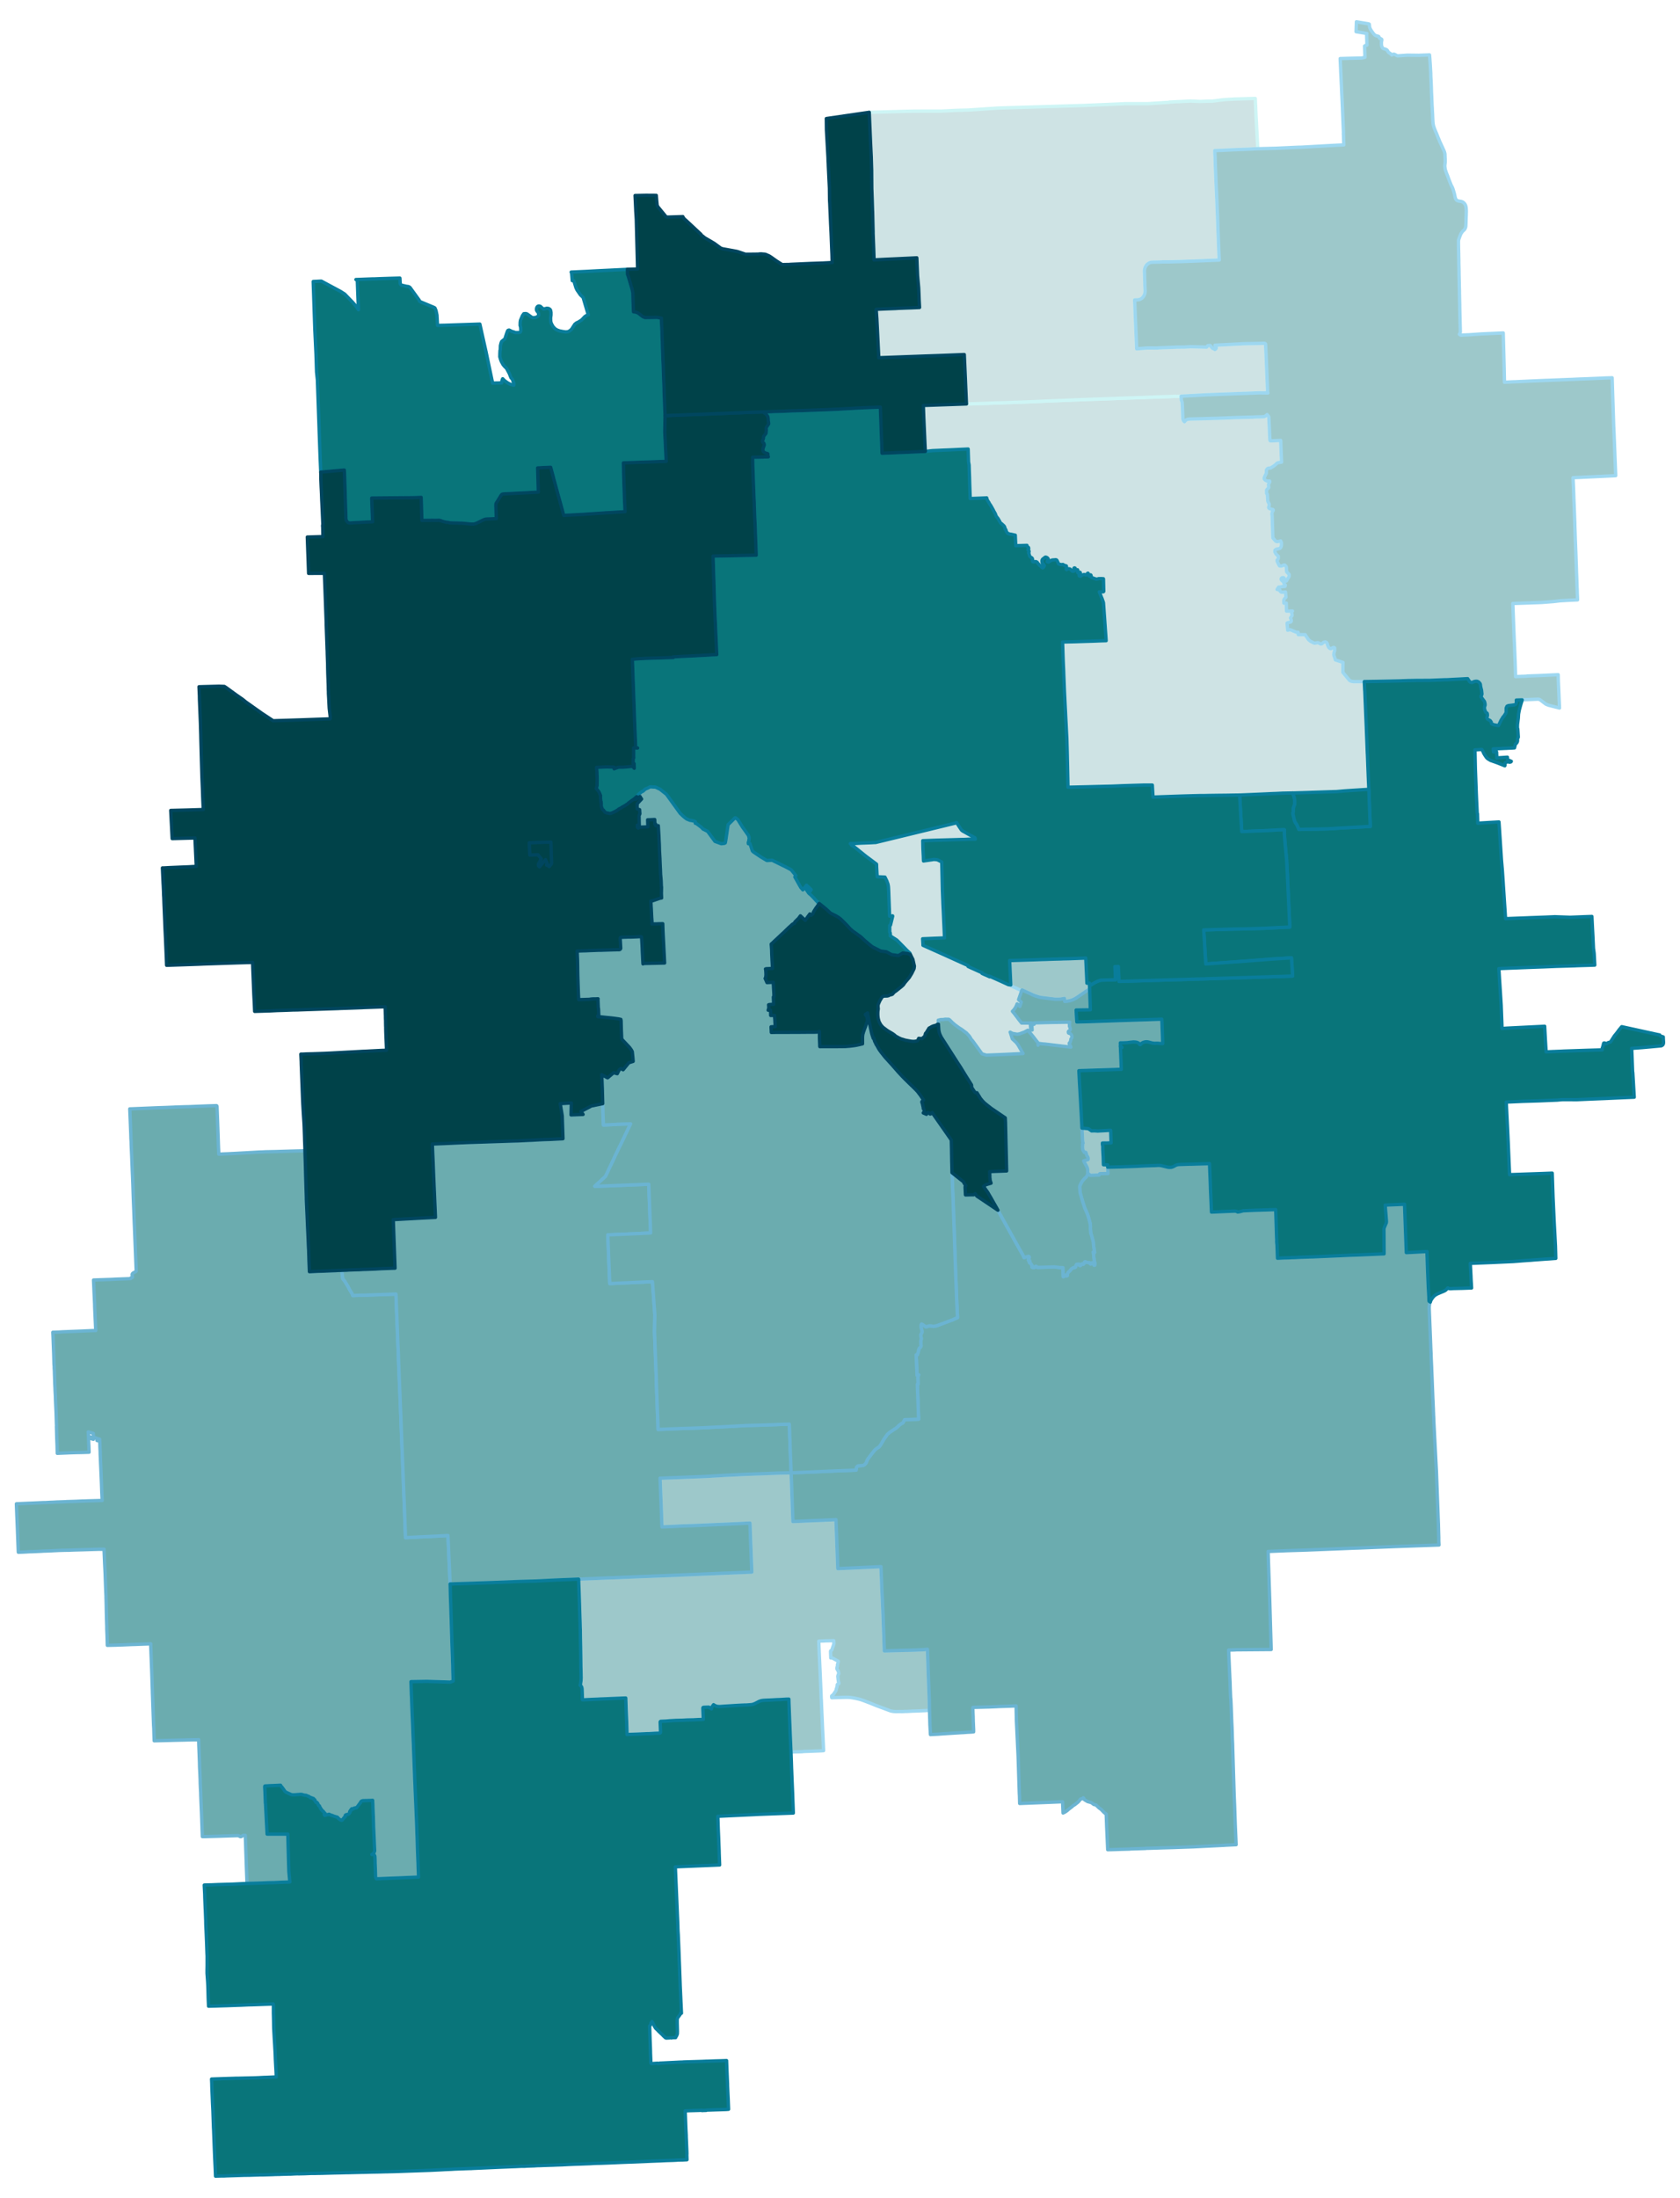 <svg width="384" height="5.23in" viewBox="0 0 2880 3765" xmlns="http://www.w3.org/2000/svg" xmlns:xlink="http://www.w3.org/1999/xlink"><path fill="#fff" d="M0 0h2880v3765H0z"/><defs><path id="a" d="M941.41 1484.47l-.59-.71v-.11l-.23-.24-.24-.24-.35-.23-.47-.24-.82-.23-.95-.24-.47-.23-.35-.24 1.18-2.23-2.94-6.94-3.06 3.41-.12.23-.12.12-.12.12-.7.82-5.06 6.12-1.29 1.41-.36-.47-.7-.7-.36-.59-.23-.36v-.47l-.12-.7v-1.06l1.06-2.24 3.88-7.06-5.41-6.7-.23-.12-.48-.12h-.47l-2 .12-7.53.24h-3.05l-.47.11-.95-20.94h.71l.71-.12 7.53-.23 4.7-.24 1.41-.12h4l6.47-.23 10.12-.24 1.41-.11.24 4.35v.35l.23 5.3.12 5.06.12 5.88v.59l.23 4.59.24 5.41.12 3.53v.7l-.12.59-.12.47-.35.59-.24.59-2.94 3.53-.47.47z" stroke-linejoin="round"/></defs><use xlink:href="#a" fill="#cee3e4" stroke="#cef5f5" stroke-width="5.76"/><defs><path id="b" d="M2304.59 1354.81l-13.41 1.18-19.89.59-27.05.94-27.18.82H2216l-17.65.35-12.47.59-3.88.12-28.47 1.29-28.47 1.18-9.65.12-13.41.23-13.06.12-16.94.24-9.06.23h-7.18l-4.7.12-9.18.24-8.7.23-8 .24-16.71.58-16.82.59-9.89.36-5.17.23-1.18-20.59h-14.82l-16.35.47-22 .71-16.83.7-25.41.59-13.06.35-24 .59-12.12.24-.35-16.83-.94-42.35-.71-24.71-3.06-59.65-1.05-21.53-.36-8.59-.82-21.18-.12-4-.47-9.65-.23-5.76-.24-5.77-.94-28.71 7.65-.23 14.7-.36 14.59-.47 14.71-.47 15.06-.58 8-.24-4.59-64.95-.36-1.17-.7-2.12-.47-1.3-.36-.82-.23-.94-5.06-12.24h1.88l4.59-.23h.59l.23-.24.24-.23.12-.36-.47-20.94-.12-.59-.24.12h-.47l-1.64-.35h-3.77l-2.35.12-.35.11-.71.36-1.29.23h-1.89l-1.29-.47-1.41-.47-1.18-.47-1.76-.47-.47-.12-.95-.23-.82-.59-.35-.59.23-1.29-.47-1.06-.11-.24-.24-.35.12-.47-.71-.47-.59.12.12 1.05-.35 1.3-1.3-.35-.82-1.18-.35-1.41-.83-2.24-.11-.12-.71.12-.47.59-.59.94-.94 1.18-1.18.23-1.05-.47-1.65-.23-1.53.23-1.41.36-.12.11-1.18.71-1.17.82-1.06.47-.83.12-1.17-.71-.12-1.52.71-.71.94-1.53.23-1.53-.23-.47h-.12l-.47-.35h-.82l-1.18.82h-1.53l-.12-1.06.47-.94-.12-.94-.58-2.12h-.24l-.7.24-.83.82-.94-.47-.59-.82-.35-1.3-.59-1.29-.94-.36-.71.24-.11.23h-.12l.12.59.23 1.53.47 1.89-.47.7-1.17.47-1.3.12-1.06-.47-1.29-1.3-1.53-1.52-1.53-.83-.71-.12-.7.12-1.18-.23-1.06.7-1.53.83-.59-.95.36-.82.47-.82-.24-1.3-.11-.47-.24-1.88-1.06-.47-.94.23-1.06-.58-.23-.24v-.12l-.83-.35-.35-.12-.35-.23-.47-.24-.71-.47-.71.12-.82.23-.35-.11h-1.06l-.71-.12-.35-.12-.71-.12h-.23l-.12-.11h-.59l-.59-.24-.58-.35-.24-.12-.47-.47-.35-.47-.36-1.18-.7-1.41-.59-1.18-.23-.82-.36-.47-.94-.94-1.53-.24-2 .24-2.35.12-1.65.23-2.47 1.06-2.82 1.88-.47.47h-.36l-1.05-.11-1.06-.71.23-1.18.83-1.29.58-2.24-1.17-1.53-1.41-.94-1.65-.47h-.47l-.94.47-1.65 1.41-2.12 1.53-1.06 1.77v2.94l.36 1.88.7.94.83 1.06 1.41 1.3.59 1.64-.59.95-1.41 2-.59.47h-.12l-.71-.24-.82-.7-.94-.71-.82-1.29-1.18-.71-1.18-.82-.23-.36-.36-.7-.7-.71-1.3-1.18-.11-.11-.47-.83-.36-.59-.47-.58-.7-.47-1.06-.59-1.3-.12-1.17.12-1.89.47-1.05-.24-.24-.23-.47-1.18v-1.06l.12-1.29-.36-1.65-.82-1.29-1.41-.71-1.65-1.18-1.17-2v-.47l-.12-.11-.35-1.53-.24-.83v-.12l-.24-.7-.47-.59v-.71l.36-.47.47-1.06-.12-1.29-.82-.82-.83-.83v-.47l.83-.82.35-1.06-.35-1.88-.24-.24-.7-.59-.12-.11-.94-.83-.12-.11-.71-1.53.12-.36-19.18.59-.82-18-.12-.12h-1.17l-.71-.35-1.65-.35-1.88-.47-1.76-.36-1.65-.12-3.18-1.05-.94-.36-2-2.7-.7-1.89-.36-1.64-.59-.36-.58-.23-.24-.35-.12-1.53-.47-1.89-.94-1.76-1.65-1.65-1.76-1.53-.59-.7-1.41-.83-1.65-2-.94-2.12-.59-.82-1.88-3.29-2.7-3.41-.71-1.18-.35-1.06-.94-2.59-1.42-2.59-1.29-2.12-.94-2.11-2-3.53-2.35-4.12-2.36-3.3-.35-1.17-.94-1.3-.47-.58-.83-1.65-.23-.24-.71-1.17-.59-2.12-.35-1.3-.59.12h-.23l-27.41 1.06-.83-23.77-.35-12.47-.35-8.94-.36-12.35-.94-4.94-.7-22.36-30.59 1.41-30.59 1.3-12.23 1.41-.59-11.65-2.12-47.88-.71-19.18 37.06-1.3 36.94-1.29 8.36-.24 29.17-.94 1.77-.12 35.29-1.17 15.77-.59 9.88-.35 2.82-.12 9.53-.35 22.24-.95 13.53-.58 38.23-1.53 34.47-1.3h2.47l28.36-1.06 6.11-.23 22.12-.82 15.3-.48 7.76-.23 10-.47 9.65-.35 7.88-.24 5.41-.24 9.3-.23 5.29-.24 4.35-.23 1.88-.12h1.89l.7.12.71.12 7.76-.36.36 6.83.11.23.36.83.35.94.24.82.23.82.12.83v.94l.12 1.29.23 3.89.24 5.76v1.06l.11 1.88.36 9.77.11 2.82.12.83.12.23.12.35.23.59.36.71.35.7.59.71.82.94.47-.7.47-.59.35-.47.48-.47.58-.47.47-.36.59-.35.59-.24.71-.35.7-.23.71-.12.59-.12.58-.12h1.06l1.3-.11 8.12-.24 7.17-.12 13.88-.47 9.65-.23 4.59-.12 4.94-.12 1.88-.12 11.41-.35 2-.12 14.71-.59 24.94-.7 5.06-.12 1.18-.12 2.94-.11h.23l4.24-.12 4.82-.12 2.71-.12 1.29-.11.94-.12.59-.12.59-.24.71-.35.7-.35.59-.47.59-.47.94-.83.59-.58.82 1.05 1.53 1.77.24.35.23.47.12.36.12.58v.83l.11 2.7.24 4.95.35 7.29 1.06 22.71v.47l.12.23v.47l.23.24.12.23.24.12h.23l.36.12h.94l16.23-.71.59 15.65.94 21.53-6.35 1.06-1.88 1.18-4 3.65-6.36 4-4.7.7-1.18.83-1.53 2-.12 5.53-2.23 4.58-.59 1.3-.82 2v1.88l1.88 2.24 3.18 1.53 4.23-.12.24 1.41-.59 1.3-1.53 2.82-.12.94.47 4.12-.12 1.06-1.88 1.76-.35.35-.35.36-1.06 1.53.11 5.64 1.18 1.18.12 1.53.82 10.94 1.88 3.53.59 1.41-.35 2.83-.82 2.23.35 1.42 1.53 1.05 3.06.83 2.59.7.47.95-.24.94-.94 1.06-.94 2.82-.24 2.23.24.95.35 5.53 1.06 34.12.24.11.23.36 3.41 3.88.83 1.06 2.58.94 3.3-.59 2.82-.59.35.94v.47l.95 1.3v4.82l-.83 2.94-1.06 1.42-.94.82-1.53.47-4.94 1.18-1.65 1.29-.23.71v.82l-.12 1.53 2 3.65 4 3.88v3.29l-.47 1.53-1.76 1.89.35 2.47.35.59 3.18 6.35 1.18.59h2.58l1.42-.59 2.7-1.06 1.18-.12.59.36.23.23 1.53 1.53.71 1.65.47 7.88 2.11 2.24 2.12 2.11.12 3.18-.59 1.41-2.23 3.41-1.3 2.48-.94 1.05-1.41.12-1.06-1.06v-1.06l-.35-.11-.36-2.24-.58-.82-.36-.47-1.17-.36-1.77.24-1.29.94-.35 1.06.11 1.18.24.7 3.53 3.3.23.47.71 1.41.23 1.76 1.53 1.06.59.94-.59 1.3.12.7-3.65.36-.47.11-6.94.83-2.7 4 4.82 1.17.12 1.06.7 1.18 1.42 1.18 1.76.23 5.18-.35h.11l.36-.12.82 8.83-.47.82-1.29.94-1.06 1.41-.94 2 .23 5.18 4.12-.12.23 10.59.24 3.18 10.12-.24-1.06.59-.24.71-.23 2.23.7 1.77.24 2.23-.35.83-1.53 1.88-.94 1.76 1.29 3.06.12 2.24-.24.7-1.29 1.06-4.36.94-1.41.71.59 6.47.47 5.77 4.24-.95.82.36.94.35 8.35 3.53 2 .24h1.53l.24 4 12 .11.35.59.59 1.06 4.59 6.71.47.47 1.76 1.41 1.06.94 3.65 1.88 2.94 1.42 2.24-.12 3.76-.71 1.3.35 3.64 1.89h1.41l1.3-.71 2.47-2.23 2.23-.47.71-.12 1.88.82 1.53 2.24.35 2 .95 2.59 1.17 1.88.12.23 2 1.65 1.29.24 4.47-2.12 1.42.12.82.82-.12 4.94-1.17 3.53-.24 3.53.82 2.71.24.35 1.18 3.53.47 1.76 13.06 4.36-.12 3.06-.12 12.23.12 1.88 2.12 2.48.94 1.17 8.35 10 3.06 1.53 4.59.59h.11l17.53-.12.59 12.36v.59l.12 1.41v.7l.12.94 2.7 64.83 1.65 42.36.12 1.41 1.53 39.3.94 21.53-2.47-.71-34.83 2.24-4.7.35z" stroke-linejoin="round"/></defs><use xlink:href="#b" fill="#cee3e4" stroke="#cef5f5" stroke-width="5.76"/><defs><path id="c" d="M2173.41 672.99l-15.06-.23-11.06.47-38.47 1.41-28.94 1.06-7.88.35h-1.65l-45.53 2.47-7.76.36-.71-.12-.7-.12h-1.89l-1.88.12-4.35.23-5.29.24-9.3.23-5.41.24-7.88.24-9.65.35-10 .47-7.76.23-15.3.48-22.12.82-6.11.23-28.36 1.06h-2.47l-34.47 1.3-38.23 1.53-13.53.58-22.24.95-9.53.35-2.82.12-9.88.35-15.77.59-35.29 1.17-1.77.12-29.17.94-8.36.24-.23-3.41-1.65-38.36-1.88-42.83-9.77.36-26.58 1.06-36.71 1.29-35.41 1.29-38.12 1.42-.23-5.18-.83-16.12-2.23-45.3-1.18-16.35 9.65-.47 10.94-.47 12.47-.47 5.29-.36 12.71-.47 10-.35 13.29-.59-.35-6.59-.35-6.7-.36-9.89-.47-10.59-1.88-20.47-1.29-30.82-24 1.17-7.77.36-20.7.94-20.83 1.06-.59-18.71-1.05-26.71v-3.29l-.83-33.77-.12-2-.47-14.71-.11-3.76-.71-19.3-.23-31.77-.36-11.06-.35-11.76-1.18-24.71-2.23-51.3 48.47-1.29 15.88-.47 12.47-.24 23.77-.12h23.76l23.77-1.17 8.35-.24 13.06-.35h.23l50.83-3.41 17.88-.59 56.12-1.65 26.7-.82 47.3-1.41 30.23-1.3 30.24-1.29 7.41-.35.7-.12h40.36l36.7-2.36.36-.35 4.47-.23 32-1.53 16.23.7 13.41-.47 8-.12 19.06-2.47 18-1.05 36-1.06 1.18 26.47 3.18 59.65-16.36.82-3.64.12-26.59 1.06-13.18.71-13.65.47h-.35l.12 4.82.12 2.94.23 2.47.47 16.24.59 13.65.94 22.47.35 7.18.59 12.23.12 1.06v2.24l.47 11.53.47 11.53.47 11.53.35 11.53.48 11.53.47 11.53.47 11.53.47 11.53.47 10-8.24.35-9.17.36-10.71.47-19.53.82-8.23.24-12.24.47-20 .47h-9.65l-1.29.12h-.47l-2.71.11-9.41.24h-1.29l-1.06.12h-1.77l-1.06.23h-.58l-.47.12-.59.23-.47.12-.94.36-.48.35-.47.23-1.29.83-.94.82-.59.47-.82.82-.47.59-.47.71-1.06 1.76-.36.83-.35.82-.23.82-.36 1.3-.23 1.06-.12.82-.12.82v2.24l.12 1.41.12 5.3.47 12.94v2.23l.35 8.24.12 1.77v1.76l-.12.59v.59l-.12.94-.11.82-.12.59-.24.71-.35.94-.35.82-.24.59-.47.82-.82 1.41-.83.95-.82.94-.71.7-.58.47-.59.36-.71.47-.82.47-.94.35-1.3.47-1.17.24-1.65.11-.59.12h-1.88l-2.47.12 1.29 32.36 1.41 32.23.83 19.18 18.94-1.53h4.35l10.83.12h1.29l1.65-.24 32.11-1.29 11.89-.12h1.17l10.36-.59 27.29.71 1.88-2.47 3.53-.47 1.41.82.24.71 3.29 3.64 2.71.83 1.06 1.06 1.41-.94.94-1.42-.23-1.53-1.89-2.7v-.82l50-2.59h.71l20.82-.36 13.41-.35.71.35.82.59.24 1.41.35 7.06 1.06 24 2 48.13-.35.82.82 2.12v.7z" stroke-linejoin="round"/></defs><use xlink:href="#c" fill="#cee3e4" stroke="#cef5f5" stroke-width="5.76"/><defs><path id="d" d="M1753.76 1804.73l-39.41 1.88-21.64.83h-2.24l-7.06-2.24-14.82-20.47-2.35-3.06-.59-.47-.24-.24-.35-.23-.12-.24-1.06-2.12-.59-.94-.58-.94-1.06-1.53-1.06-1.29-2.24-2.36-1.64-1.76-.71-.71-.59-.23-.47-.12-.35-.23-.35-.59-.36-.36-.47-.23h-.23l-.36-.12-1.64-1.65-.71-.47-1.18-.82-1.64-1.18-.59-.35-1.41-.82-.94-.47-.83-.71-1.06-.71-.82-.7-1.53-.94-.94-.83-2.71-1.88-.58-.59-3.65-3.17-4.24-4.24-.7-.59-.59-.35-.47-.35-.59-.12h-3.88l-.83-.12h-1.05l-3.18.59-4.12.12-1.88.35-2.71.71.36 6.82h-1.18l-.59.24-1.41 1.05-.59.36-.82.35-.83.12-2.11.59-1.89.58-2.35 1.06-2.35 1.42-1.53.7-.59.47-.35.59-.47.82-1.06 1.65-.35.71-1.06 1.64-.36.59-.47 1.18-.23.23-.94.71-.36.47-.58 1.29-.48 2.48-.35.82-.7.94-.47.47-.95.82-.58.59-.47.36-1.3 1.05-.12.12-.35.36-5.53-.59-1.18 2.7-1.17 1.65-5.18.94-4.23-.12-3.18-.47-8.12-1.53-4.35-1.41-2.35-.59-3.77-1.64-4-2.24-1.53-.7-2.82-2.48-2.94-2.11-1.3-.71-1.17-.82-1.06-.47-.71-.47-.47-.36-.82-.35-.59-.47-1.41-.71-2.71-1.88-5.17-3.88-1.06-.83-.94-.94-1.65-1.88-1.41-1.76-2.24-4.12-.59-1.18-.94-3.53-.47-1.88-.12-.82-.23-1.77-.12-1.65-.12-1.41v-3.41l.12-3.06.59-4.24-.35-3.76.11-3.18 1.53-3.64 1.53-3.42 2.36-3.88 1.64-2.59 1.53-.82 1.88-.47.36-.12h2.59l2.35-.12h.23l2.12-.58 1.41-.95 2.12-.47.82-.23 1.3-.47.59-.12 1.06-1.18.58-.59 1.3-1.64 4-2.83 5.29-4.23 4-3.18 1.3-1.29 1.17-.94 2.94-4.24 7.42-8.71 4.23-6.94 3.3-6.7.7-1.42.59-4.47-.24-.94-.23-1.06-2.12-9.41-4.23-8.24-.83-2.58-.94-.83-1.88-1.76-2.71-2.59-4.23-4.35-5.65-5.77-6.59-6.59-.23-.23-.47-.36-1.53-1.06-4.71-2.94-1.65-1.06-3.17-2.11.12-.36.11-1.17-.11-1.41v-.48l-.12-1.29-.24-.71-.12-.35-.47-.47v-11.65l1.3-.47 3.76-15.29-.11-.24-.12-.35v.12h-.12l-3.53.23-1.41.12-1.65-43.3-.23-4.82-.12-1.53-.12-1.65-.35-1.53-.12-.47v-.47l-.23-1.06-1.42-3.88-.58-1.65-3.18-6.47-13.3-.59-.47-7.88v-.59l-.47-8.35-.11-4.24-.12-.59-18.59-13.88-19.88-16-.47-.35-3.18-1.77h-.12l-2.59-3.18h.83l4.94-.11 2.59-.12 8.35-.47 5.06-.24 3.18-.11 2.23-.12 6.82-.24 6.24-.35 3.18-.12 136-33.06 2.58-1.18 2.12 3.18 2 3.18 3.77 5.64.35.48.35.47.24.23.35.35.35.24.36.23.35.36.59.35 2.59 1.41 6.7 3.77 1.53.82 1.53.94 2.59 1.3 4.71 2.59.35.11.23.12.24.24.23.23.12.24.24.23.11.35v.59l.12.94h-10.94l-1.88.12-4.24.24h-.47l-2 .11h-2.94l-24.47.71-24.47.71-18.59.7.24 12 .82 16.36v1.76l.24 4.59 14.7-2.12 2.24-.47 3.76.12 3.18.47 7.41 3.77 1.06 46.12.59 16.12.23 5.06.12 3.64.59 12 .23 5.18 1.89 41.89-37.53 1.53.59 9.41v1.76l38.11 17.06 34.59 15.65 3.53 1.53.94.47h.12v1.53l4.82 2.24 12.59 5.64.71.36 1.88.82 4.35 2-.47.82 3.77 1.77.35.12 2.47 1.06.47.23h.12l4.23 1.88.94.47.83.36-.12-1.06 4.94 2.23 14 6.24 12.35 5.65.83.47h.12l4 .35v1.29l2.58 1.3 5.89 2.59 9.29 4.35.71.35h.23l-.35 1.06-.47 1.41-2.71 7.77-1.17 3.41-.59 1.77 4.59 4.11-2.47 7.53-.24-.7-.35-.35-4-3.53-.36.94-.58 1.41-.47 1.06-.48 1.06-.47.94-.82 1.41-1.29 2-.83.94-.7.94-1.3 1.3-.59.7-.23.12 3.76 4.47 1.89 2.59 1.17 1.41 3.89 5.3 5.05 6.35h8.95l5.88-.12h2.7v1.06l-2.58.35.58 7.3.12 3.53 2.47-.12-.23-3.53-.12-.82-.24-5.18 2.36-.35h1.53l-.12-2.36 29.88-.82 7.29-.12 17.65-.23 6.47-.12-.35.94-.12.59-.12 1.76.12 2-.12 1.42.12.7.59 1.3.47 1.53.24.82.11 1.18-.23.82-.12.35-.59.59-.35.35-.94.59-.35.24-.59.59-.24.7v.36l.12 1.05v.36l.12.23.7.47.94.24 1.3.59.59.35.58.59.71.82.35.59.36.82.23 1.06.12.83v.7l-.12 1.06-.12.47-.23.35-.82.83-.24.23-.12.36-.12.47-.11 1.53v.35l-.36.71-.47 1.41-.11.59-.12.35-1.65 1.76v.24l-.12.47.12.35.35.94.59.94.59.95.47.7.24.71.23.7.35.83-1.76-.24-1.06-.23-1.76-.12-2.71-.24-2.47-.35-18.94-2.23-15.77-1.89-4-.23-7.17-1.06v.7l-.59 2.59v-2.7l.12-.71-.12-.59-3.29-4.12-5.18-6.7-4.35-5.3-.71-.82-1.65-1.88-2.47-2.83-5.64 3.06-8.59 3.18-1.77.23-1.88.36-5.29-.83-1.06-.23-1.3-.24-.23.47-1.53-1.17-2.94-1.53.23.23 1.53 4.95.94 2.94.94 3.29 6.83 6.35 2.82 3.65 7.06 12.12 1.76 3.06z" stroke-linejoin="round"/></defs><use xlink:href="#d" fill="#cee3e4" stroke="#cef5f5" stroke-width="5.76"/><defs><path id="e" d="M1376.82 3000.7l-2.23.24-10.94.24-7.65.35-.35-7.18-.71-16.82-.82-18.95-.12-4-.47-10.94-.47-11.41-.59-15.88-.12-5.53-4.94.11-8.7.59-7.06.24-12.36.7-6.47.24-4.23.23-1.88.24-1.89.35-2.47.83-.94.35-3.65 1.88-2.7 1.41-1.06.47-1.65.71-1.29.47-1.88.47-4.47.47-5.3.35h-2.59l-2.23.12-3.41.12-14.24.82-1.76.12-13.06.82-6.94.47-1.77.12-3.29-.23-1.41-.24-2.47-.94-1.65-.82-1.3-.94-2.35 3.17-.82 1.41-.24.71-.12.82v1.18l-.7-.71-2.24-1.29-.35-.12h-.23l-.48-.35-.23-.24-.12-.35h-2.23l-6.71.24-.59.11-.47.12-.23.24-.24.7v.83l.82 18.7-4 .24-4 .12-9.05.47-10.95.23-8.11.47-10.94.24-10.47.59h-.48l-1.64.23-4.59.36-8.71.35-.47.12-.23.23-.24.35-.12.48v.7l.48 12.94.11 4-.11.36-.12.35-.12.23-.35.36-.47.12-.59.11-7.53.24-10.12.59h-2.35l-17.65.82-6.35.24-7.06.23-4.59.24-.12-3.77-.23-8.12-.35-10.47-.71-16.59-.24-5.65-.35-11.29-.23-6.71-4.36.12-14.11.59-5.77.23-9.88.48h-1.53l-1.77.11-7.17.24-3.3.23-9.06.36-14.58.7h-2.71l-.12-3.17-.35-11.65-.12-3.18-.12-1.53-.35-1.53-.59-1.41-.47-.82-.82-.94-.94-.59.7-2.83.47-3.64.24-1.3.12-2.94.12-2-.48-19.77-.23-19.64-.24-14.24-.35-16.83-.12-11.29-.23-5.53-.12-5.77-.94-27.76v-.71l-.12-4.94-.59-17.53-.58-15.65-.24-8.24-.12-1.29 54-2.24 3.18-.11h1.88l13.77-.59 34-1.41 39.41-1.53 43.53-1.77 33.17-1.41 74-3.06-.11-.7-.36-10.48-1.06-27.65-.7-17.06-.71-21.06-.35-6.94-37.06 1.77-37.18 1.64-5.64.24-2.12.12-3.65.12-14.59.58-11.64.36-9.18.35-10.12.59-11.29.47-8.24.35-.7-15.53-.12-5.65-2.47-62.35 38.59-1.42 38.59-1.53 36.82-2.11 36.94-1.77 4.47-.12h.24l19.17-.7 30.83-1.18 19.06-.35.23 6.12v.94l.24 4.82.23 5.65.35 11.41.83 22.83 1.17 31.65 2.47-.12 11.53-.47 23.18-1.06 4-.12 5.41-.23 4.24-.12h.47l5.17-.35h2.36l2-.12 3.06-.12 4.35-.23 3.18-.12 2.35-.12.59 14.71 1.29 34.47 1.3 34.71 15.17-.71h1.65l7.41-.35 9.41-.47 40.36-1.88.23 6.94.59 12.94.59 15.53 1.06 22 .23 5.89.94 20.82.71 20.24.12 2.7.58 14.48v2.11l.59 16 .12 4.71 37.29-1.06h2.36l13.53-.35 6.82-.35 6.94-.24h1.18l.47-.23 5.29-.48.83 21.42.23 7.29.47 13.53 1.65 44.01v.11l.23 16.95.12 1.41-5.76.23-1.41.12-8.59.35-8.71.36-4.23.12-6.47.35-4.59.23-1.06-.11-1.3.11-4.94.24-3.64-.12-6.83.12-4.12-.24-2.94-.47-2.47-.59-1.64-.58-9.42-3.53-12.7-4.71-6.71-2.71-3.41-1.41-11.06-4.23-4.23-1.53-2.94-.94-4.95-1.18-3.88-.82-6.94-1.18-1.18-.12-2.35-.12-1.06-.11-9.06.11-3.29.12-12.24.35-2.23.12h-1.18l-.23-1.76v-1.06l.23-.35.94-.71 1.18-1.06.71-.7 1.05-1.42.95-1.64.7-.83.71-1.06.47-.58.82-2.12.24-1.41.47-1.65.47-1.18.35-.94.24-2.35.11-1.18v-.35l.36-.47.11-.24.36-.23 1.41-.47.35-.24.24-.35.12-.24-.12-.7-.12-.83-.71-1.64-.23-1.65v-.24l-.35-2.47-.24-2.82-.23-1.3v-.58l.11-.59.47-1.3v-.47l.24-.47.59-.94.23-.59v-.23l-.35-2.36-.47-1.41-.35-.82-.59-1.18-1.06-1.53-.12-.35-.12-1.06.12-1.76.12-.59.35-.94.24-.59v-2.47l.23-.71.36-1.06v-.47l.35-.82.23-1.41.36-1.53-10.83-5.89-1.64.24h-.47l-.24-6.94-.12-3.65v-.82l.12-.47.12-.36.47-.35.94-.59.47-.47.35-.7.47-1.77.71-2 1.29-3.65.59-2 .12-.94-.12-3.88-.12-1.06-14.58.35-1.18.12-9.88.35.35 10.12.71 16.71.23 4.35 1.3 28.95.23 5.76.12 2.71.82 18.7.35 9.89v.35l.24 3.77.59 14 .82 17.41.71 17.06.82 16.35.24 5.42.7 16.12-3.76.23-5.65.24-5.65.23-6.23.24-12.71.47-1.06.11z" stroke-linejoin="round"/></defs><use xlink:href="#e" fill="#9dc8ca" stroke="#9dd7f0" stroke-width="5.76"/><defs><path id="f" d="M1884.12 2013.1l-7.06.12-8 .35-4.47-4.12.12-4.47v-.59l-.59-3.29-1.06-2.47-2.47-4.59-.12-.12-1.65-2.82-1.06-2.47 4.12-1.18.83-.24 2.11-.7.47-.12.12-.94v-1.77l-.12-.58-.23-.59-.24-.47-.23-.47-.47-.47-.24-.47-.35-.59-.24-.47-.23-.71-.24-.71-.23-.58-.24-.59-.23-1.06-.36-.82-.23-.71-.24-.47-2.58.23-.36-.82-1.29-2.12-.47-.94-.47-.59-.36-6.35.24-1.06-.12-.82v-1.06l.12-1.06v-.35l.12-.12.12-.24.11-.11.36-.36-.36-.82-.11-.71-.24-1.06v-.7l-.12-.94v-.24l-.7-12.94-.12-1.65v-2.47l-.24-2.35v-1.77l10.83.95 5.64 3.88 3.18-.12h2.47l4.71.35 22.35-1.29.71 21.53-8.83.35-1.06-.11-4.35.11h-.59v2.59l.59 3.06v5.18l.24 4 .23 4.23.12 2.12.12 1.88.11 3.06.12 4.94.12 4.12.12 2 7.17.12.12 4 .47 10.94-13.88.24-1.29 1.29-.12 1.18z" stroke-linejoin="round"/></defs><use xlink:href="#f" fill="#9dc8ca" stroke="#9dd7f0" stroke-width="5.76"/><defs><path id="g" d="M1826 1715.43h-.82l-.59-5.06-.35.12-3.77.7-2.12.36-1.64.11-2.12.12h-5.88l-7.3-.94h-.35l-13.77-1.77-2.94-.35-3.53-.82-2.23-.71-4.35-1.41-3.65-1.41-3.65-1.77-5.18-2.35-9.52-4.35h-.12l-.24.7-.23.59-.24-.12h-.23l-.71-.35-9.29-4.35-5.89-2.59-2.58-1.3v-1.29l-1.89-41.77h.59l5.06-.12 11.88-.35 18.24-.59 20.23-.7 5.18-.12 5.65-.24 10.59-.35 10.47-.23 4.58-.24h2.12l9.06-.23 8.12-.36 18.7-.7 2 43.06 4.24-.24.12 2.24.11 2.12v1.76l.24 3.77-4 2.7-1.41 1.06-.83.47h-.23l-2 1.53-14.82 10-.95.59-1.76.94-1.88.94-1.41.59-1.18.47-1.41.47-1.65.47-1.53.36-1.65.35-1.29.12-.35.23-3.41.24h-.24z" stroke-linejoin="round"/></defs><use xlink:href="#g" fill="#9dc8ca" stroke="#9dd7f0" stroke-width="5.76"/><defs><path id="h" d="M2568.82 1242.92l-7.29-1.29-4.47-1.65-.12-.94-.47-.83v-1.29l-1.88-2.59-4.47-2.47-1.06-1.65.12-2.35.7-1.65-.12-3.41-.47-1.18-1.53-.82-.82-.82-.7-1.88-.24-.48-.47-1.05-.71-2.36v-3.29l1.06-3.18-.12-2.35-.94-3.77-5.88-7.88v-1.53l1.06-1.53.47-2-.71-6.59-1.41-5.41-.59-4.47-.7-1.65-2.47-2.59-2.71-1.06-2.94.12-2.7.71-2.48 1.29-2.11-.12-2-.94-2.71-4-.82-1.29-.12-.24-35.88 1.89h-3.18l-26 1.06-22.59.11-5.76.12-8.12.12-15.18.59-39.05.82-15.18.24-6.24.11-17.53.12h-.11l-4.59-.59-3.06-1.53-8.35-10-.94-1.17-2.12-2.48-.12-1.88.12-12.23.12-3.06-13.06-4.36-.47-1.76-1.18-3.53-.24-.35-.82-2.71.24-3.53 1.17-3.53.12-4.94-.82-.82-1.42-.12-4.47 2.12-1.29-.24-2-1.65-.12-.23-1.17-1.88-.95-2.59-.35-2-1.53-2.24-1.88-.82-.71.12-2.23.47-2.47 2.23-1.3.71h-1.41l-3.64-1.89-1.3-.35-3.76.71-2.24.12-2.94-1.42-3.65-1.88-1.06-.94-1.76-1.41-.47-.47-4.59-6.71-.59-1.06-.35-.59-12-.11-.24-4h-1.53l-2-.24-8.35-3.53-.94-.35-.82-.36-4.24.95-.47-5.77-.59-6.47 1.41-.71 4.36-.94 1.29-1.06.24-.7-.12-2.24-1.29-3.06.94-1.76 1.53-1.88.35-.83-.24-2.23-.7-1.77.23-2.23.24-.71 1.06-.59-10.12.24-.24-3.18-.23-10.59-4.12.12-.23-5.18.94-2 1.06-1.41 1.29-.94.47-.82-.82-8.83-.36.12h-.11l-5.18.35-1.76-.23-1.42-1.18-.7-1.18-.12-1.06-4.82-1.17 2.7-4 6.94-.83.47-.11 3.65-.36-.12-.7.59-1.3-.59-.94-1.53-1.06-.23-1.76-.71-1.41-.23-.47-3.53-3.3-.24-.7-.11-1.18.35-1.06 1.29-.94 1.77-.24 1.17.36.36.47.58.82.36 2.24.35.11v1.06l1.06 1.06 1.41-.12.94-1.05 1.3-2.48 2.23-3.41.59-1.41-.12-3.18-2.12-2.11-2.11-2.24-.47-7.88-.71-1.65-1.53-1.53-.23-.23-.59-.36-1.18.12-2.7 1.06-1.42.59h-2.58l-1.18-.59-3.18-6.35-.35-.59-.35-2.47 1.76-1.89.47-1.53v-3.29l-4-3.88-2-3.65.12-1.53v-.82l.23-.71 1.65-1.29 4.94-1.18 1.53-.47.94-.82 1.06-1.42.83-2.94v-4.82l-.95-1.3v-.47l-.35-.94-2.82.59-3.3.59-2.58-.94-.83-1.06-3.41-3.88-.23-.36-.24-.11-1.06-34.12-.35-5.53-.24-.95.24-2.23.94-2.82.94-1.06.24-.94-.47-.95-2.59-.7-3.06-.83-1.53-1.05-.35-1.42.82-2.23.35-2.83-.59-1.41-1.88-3.53-.82-10.94-.12-1.53-1.18-1.18-.11-5.64 1.06-1.53.35-.36.35-.35 1.88-1.76.12-1.06-.47-4.12.12-.94 1.53-2.82.59-1.3-.24-1.41-4.23.12-3.18-1.53-1.88-2.24v-1.88l.82-2 .59-1.3 2.23-4.58.12-5.53 1.53-2 1.18-.83 4.7-.7 6.36-4 4-3.65 1.88-1.18 6.35-1.06-.94-21.53-.59-15.65-16.23.71h-.94l-.36-.12h-.23l-.24-.12-.12-.23-.23-.24v-.47l-.12-.23v-.47l-1.06-22.71-.35-7.29-.24-4.95-.11-2.7v-.83l-.12-.58-.12-.36-.23-.47-.24-.35-1.53-1.77-.82-1.05-.59.58-.94.83-.59.47-.59.47-.7.35-.71.35-.59.24-.59.12-.94.12-1.29.11-2.71.12-4.82.12-4.24.12h-.23l-2.94.11-1.18.12-5.06.12-24.94.7-14.71.59-2 .12-11.41.35-1.88.12-4.94.12-4.59.12-9.65.23-13.88.47-7.17.12-8.12.24-1.3.11h-1.06l-.58.12-.59.12-.71.12-.7.23-.71.35-.59.24-.59.35-.47.36-.58.47-.48.47-.35.47-.47.59-.47.7-.82-.94-.59-.71-.35-.7-.36-.71-.23-.59-.12-.35-.12-.23-.12-.83-.11-2.82-.36-9.77-.11-1.88v-1.06l-.24-5.76-.23-3.89-.12-1.29v-.94l-.12-.83-.23-.82-.24-.82-.35-.94-.36-.83-.11-.23-.36-6.83 45.53-2.47h1.65l7.88-.35 28.94-1.06 38.47-1.41 11.06-.47 15.06.23v-.7l-.82-2.12.35-.82-2-48.13-1.06-24-.35-7.06-.24-1.41-.82-.59-.71-.35-13.41.35-20.82.36h-.71l-50 2.59v.82l1.89 2.7.23 1.53-.94 1.42-1.41.94-1.06-1.06-2.71-.83-3.29-3.64-.24-.71-1.41-.82-3.53.47-1.88 2.47-27.29-.71-10.36.59h-1.17l-11.89.12-32.11 1.29-1.65.24h-1.29l-10.83-.12h-4.35l-18.94 1.53-.83-19.18-1.41-32.23-1.29-32.36 2.47-.12h1.88l.59-.12 1.65-.11 1.17-.24 1.3-.47.94-.35.82-.47.71-.47.59-.36.58-.47.71-.7.82-.94.83-.95.82-1.41.47-.82.24-.59.35-.82.35-.94.24-.71.12-.59.11-.82.12-.94v-.59l.12-.59v-1.76l-.12-1.77-.35-8.24v-2.23l-.47-12.94-.12-5.3-.12-1.41v-2.24l.12-.82.12-.82.23-1.06.36-1.3.23-.82.35-.82.36-.83 1.06-1.76.47-.71.47-.59.82-.82.59-.47.94-.82 1.29-.83.47-.23.48-.35.94-.36.47-.12.59-.23.47-.12h.58l1.06-.23h1.77l1.06-.12h1.29l9.41-.24 2.71-.11h.47l1.29-.12h9.65l20-.47 12.24-.47 8.23-.24 19.53-.82 10.71-.47 9.17-.36 8.24-.35-.47-10-.47-11.53-.47-11.53-.47-11.53-.48-11.53-.35-11.53-.47-11.53-.47-11.53-.47-11.53v-2.24l-.12-1.06-.59-12.23-.35-7.18-.94-22.47-.59-13.65-.47-16.24-.23-2.47-.12-2.94-.12-4.82h.35l13.65-.47 13.18-.71 26.59-1.06 3.64-.12 16.36-.82 31.64-.82 35.88-1.65 3.53-.12h2.83l56.23-3.17 17.3-.83-.59-17.65-.12-1.06.12-2.82-.24-5.06-1.29-30.82-.59-13.65-.7-14.83-.71-16-1.06-22-.12-1.65v-1.53l-.7-14.7-.24-6.12 12.47-.36 24.83-.58 5.17-1.3-.59-19.29 1.65-.94 2.35-.59-.47-17.65V58l.36-.94-18.47-3.06.58-16.94 20.95 3.53 1.05.47.36 2.36.23 3.05 1.3 3.06 2.11 3.42 3.3 4.47 2.12 2.23 1.41.94 2.94.83 2.12.58.82.95.82 2 .59.7 1.88.47 1.42 1.06v2.12l-.59 2.23.12 5.42.35 2 1.17 2.35 1.42 1.53 3.64 1.06 2.47 1.18 1.53 1.76 1.06 2.12 1.53 1.41.83.12 1.17.94 2.59 2.35v.24l2.24-1.41h2l5.29 2.82 17.29-1.18 18.71.24h.59l.7.12.94-.24h.36l4.12-.12 9.76-.35 2.59-.12.59 6.94.23 4.24.24 2.47.11 1.88.24 4 .71 12.47v1.06l.11 4.71.36 6.12.23 4.94.12 2.82.23 5.77.12 5.53.12 2.59.24 4.59.23 5.17v1.06l.24 4.71.23 5.41.35 5.41.12 3.3.35 5.64.24 5.65.12 2.59.12 3.06.11 1.29.12 2 .12 1.41.12.95.23 1.53.12.35.12.7.11.71.36 1.06.23.71.12.7.47 1.18.59 1.53.82 2.12.83 2 .7 1.64.35 1.06.59 1.06 3.06 7.77 1.18 2.58.94 2.59.71 1.65 1.52 3.18 2 4.35.83 1.76 1.06 2.48.82 1.64.59 1.41.59 1.3.47 1.17.23 1.06.24.59.12.71.23.94.12.71v1.05l.12 3.3.11 2.59.12 2v4.23l-.12 2-.11.83-.12.94-.12 1.06-.12 1.88v1.29l.24 1.65.12 1.41.23 1.3.35 1.64.71 1.89.47 1.41.94 2.7 1.3 3.06 1.53 4.12 1.05 2.83.71 1.76 1.29 3.41.59 1.41.94 2.47 1.06 2.24.59.94.47.94.47 1.06.59 1.41.59 1.77.7 2.35.83 2.71 1.06 4 .23 1.17.47 2.36.36 1.41.23.71.24.94.35.58.35.59.36.47.47.59.47.47.58.36.83.47 1.06.35.94.23 1.41.24 1.29.24 1.65.23.94.35 1.06.36 1.18.7.7.47.83.83.7.7.47.59.71 1.06.47.82.47 1.06.24.83.23.94.35 1.53.12 1.41.12 1.88.12 2.35v2.71l-.12 2.71v2.11l-.24 4.59-.11 4.36-.12 4.7-.12 2.47-.12 2.24-.11.94-.12.94-.35 1.3-.36.7-.47 1.18-.7 1.06-.95 1.06-.58.58-.59.47-.83.71-.82.94-.7.94-.83 1.3-.23.35-.59.82-.24.59-.59 1.18-.47 1.18-.7 1.88-.35.94-.48 1.18-.11.58-.47 1.06-.24.83-.12.11-.11.83-.24.7-.23.71v7.06l.11 5.06.12 5.17.12 5.06.12 7.65.11 3.88v3.77l.36 15.41v2.71l.11 6.23.24 8.95.12 7.64.23 8.47v3.77l.12 4.59.12 5.76.23 9.06v2.71l.36 15.65.11 3.17.12 6.59.12 5.3.12 4.59.11 3.29v2.12l.12 2.35-.12 1.06-.23.94-.24.83-.23.58-.24.47-.23.36-.36.47.83.59.59.47.47.23.59.24h.82l3.29-.24 3.53-.12h1.18l1.06-.11h2.23l24.12-1.65 16.12-.71 20.35-.94 1.18 44.48.47 17.41.47 22.59 14.59-.71 4.23-.11 12.36-.59 8.11-.36 4.24-.23 11.76-.47 16.12-.71h1.41l20.24-.82h1.88l.82-.12 15.06-.59 3.65-.11 7.65-.36 7.64-.35 4.59-.12 2.83-.12 28.94-1.17 7.17-.36 11.3-.35 2.35 72.6.35 10.58.71 15.77 2.7 68.71-1.29.12-4.94.23-66.94 3.18.94 20.59.47 14.36.59 14.35 1.06 28.83.11 5.53.36 10.11.35 10.83.94 23.06.35 10.82.48 13.42.23 6.11.12 4.83.23 4.7.47 13.42.24 7.53.23 4.11.12 5.18.24 5.18.12 2.7v.48l.11 3.17-15.41.71-14.12.82-12.11 1.41-20 1.53-49.3 1.77 1.53 41.88.94 23.06.24 4 1.41 35.65.59 20.71 10.35-.47 4.82-.12 4.71-.23v-.24l20.24-.7 32.94-1.53.23 10.94.59 12.71 1.41 33.41-5.53-1.41-13.41-3.41-4.35-1.77-10.59-8-2.94-.59-27.18 1.18-10 .35.12 4.36-1.06 2.82-2.12 1.06-10.7 1.29-2.24 1.06-1.41 3.06-.12 7.18-.47 1.64-3.88 5.89-.94.59-.24.58-3.41 5.53-.94 2.12-3.18 6.59z" stroke-linejoin="round"/></defs><use xlink:href="#h" fill="#9dc8ca" stroke="#9dd7f0" stroke-width="5.76"/><defs><path id="i" d="M495.65 3224.25l-13.53.47-12.83.59-8.23.12-3.06.12-4.82.23-2.83.12-2.82.12-24 .7-.24-5.06-.94-25.29-.35-11.3-.71-19.76-.23-8.36-.59-12.7-3.18.11-.58.12-.36.12-.94.59-1.29.82-.83.35-.58.12h-.47l-.48-.12-1.05-.47-1.65-.94-.47-.23h-1.41l-16 .47-17.89.59-17.64.47-4 .11h-4.71l-.47-11.76-.23-7.06-.83-22.59-.47-10.47-.7-16.83-.12-3.65v-2.23l-.47-8.47-.36-8.24-.11-5.88-.47-11.18-.59-11.41-.12-6.47-.94-24.83-.24-5.64-.23-8.01v-1.29l-2.94.12h-5.3l-16.23.47-16.12.35-4.47.12-16.94.47-10.71.24-3.53.11-.35-9.88-.35-11.41-.36-5.77-1.88-52.47-.12-3.41v-1.65l-.58-16.24-.59-18.24-1.3-33.06-.47-10.94v-3.06l-5.64.24-16.12.59-5.41.23-5.3.12-16.12.7-5.29.12-5.06.24-15.41.35-.47-17.06-.47-11.06v-4l-.35-11.41-.36-13.3-.23-11.65-.12-5.41-.24-8.47v-2l-.23-4.82-.24-4.83-.35-9.53-.23-5.53-.47-13.64-.95-19.07-.82-19.17-.12-3.77-3.41.12h-5.41l-19.53.59-7.53.23-16.35.47-8.47.36h-3.18l-5.53.11-7.65.24-7.29.35-4.71.24-1.88.12-6 .23-3.65.12H76l-1.88.12-3.41.23-12.95.59-3.17.12h-1.65l-4.94.23-1.65.12-6.59.35-3.17.12-4.71.12h-.47l-.12-2.94-1.41-36.59-.82-19.53-.24-5.42-.7-18.47 10-.47 11.06-.47 6.11-.24 18-.82 6-.12 5.42-.35 6.35-.23 6.23-.36 4.24-.12 10.12-.35 3.17-.23 4.47-.12 11.06-.35 10.59-.48 5.18-.11 5.17-.24 5.18-.12 15.88-.47 2.83-.11-.71-15.06-.59-16.24-.7-16.24-.71-16.23-.47-10.83-.24-5.41v-3.18l-.35-7.17-.12-3.42-.11-4.11-.12-3.53-2.35-.59-2.47-.71.11-2.7 4.59 1.64v-1.06l-3.29-.94-2.71-.94-2-.82-2.82-1.06-.59-.12.35-.82.24-.94v-1.3l-.12-1.64v-1.42l-5.41-1.64-3.3-.94.36 6.11v1.42l7.53 2.35.11-.35 1.18.47-.35 2.7-1.3-.35-2.82-.94-1.06-.36-.82-.23-2-.82-.36-.24.12 2.71v.35l.24 7.18.23 3.76.12 3.88.24 7.18-10.36.35-5.29.12-6.59.12-10.82.35-5.41.24-5.53.23-10.47.47-.24-7.41-.12-5.41-.23-5.65-.24-5.65-.59-21.17v-.83l.12-1.17-.12-2.36-.11-2.35-.47-16.47-.48-10.36-.35-7.41-.23-5.76-.12-5.18-.59-10.35-.12-4.24-.35-6.71-.35-11.06-.24-5.53-.12-5.53-.35-5.53v-2.58l-.35-3.89-.24-8.82-.23-7.77-1.18-30.7-.35-7.53 10.82-.36 5.41-.35 32.47-1.29 18.59-.83 6.24-.12-.24-5.88-1.53-33.77-.11-5.41-1.06-22.71-.83-18.82 30.47-1.06 9.89-.47 23.17-.82.12-.94.35-.36.24-.12 1.06-.11.82-.24.35-.23.12-.36.12-.58v-.59l-.12-1.18-.23-1.06-.12-.47v-1.06l.12-.47.35-.7.47-.48.59-.58.35-.24.94-.47.71-.24 3.41-2.35-2.59-65.42-.47-11.17-.47-11.18-.59-16.59-.35-8-.59-15.06-.71-21.88-.7-16.83-.35-7.65-.12-3.53-.47-11.06-.24-6.58-.94-21.06-.12-5.65-.35-5.65-.23-7.65-1.53-37.77-.24-5.29 4.12-.12 28.47-1.17 17.18-.71 4.94-.12 6.47-.23 5.76-.24 8.71-.35 1.88-.12 17.29-.59 6.24-.11 11.53-.48 20.7-.82 15.06-.47h.24l.23.12.36.23.11.36.24.58.12 3.89.47 11.53.35 9.53 1.18 32.71.35 10.94.59 13.18 8.7-.36 6.12-.23 12.12-.59 30.12-1.65 6-.35 5.76-.35 4.71-.12 6.82-.35 11.65-.24 5.88-.12 23.53-.7 17.29-.47 9.06-.24.12 6 .59 17.06.47 18.59.47 15.53.71 22.71v3.06l.35 8.35.23 4.47 1.06 23.65.24 5.65.23 5.53.83 17.18.23 5.64.47 11.3.36 5.88.35 11.53.12 5.41.82 19.65 13.65-.7 12.12-.36 13.05-.58 6.71-.24 2.59-.23 3.29-.12h1.88l2.12-.12.12 1.29.59 3.89.23 3.06.71 5.17.23.94.24.59.35.47.94 1.06 2.12 2.47.35.71.71 1.29 2 3.18 2.24 3.76 1.05 2 2.24 4.24 2.24 3.53 1.29 2.24.82 1.88.12.47.24.94 15.88-.59 1.88.12 56.35-2 .71 19.77.71 18.11.11 1.89.47 12.47.12 2.7 1.18 30.48.7 14.7.12 2.71v1.53l.12 1.53v3.88l.47 11.77 1.88 46.35.12.95.71 20.23 1.05 23.89v1.76l1.42 36.59 1.53 37.77 1.76 45.3 1.18 28.94 2 54.01 27.53-1.42 27.41-1.29 17.76-.94.83 16.82 1.64 36.95 1.3 29.29.11 1.89.12 4.35.24 10.82.94 27.77.12 3.18v2.23l.47 10.83.11 5.41.48 16 .23 6.47.12 4.71.35 10.82.82 21.3.12 5.65.24 5.76.12 5.18.11 5.29.36 10.71.23 7.88-5.06 1.88-39.88-1.29-27.41.47.35 10.83.24 6.58.11 4.24.36 6 .11 4.94.36 10.47.23 5.65.47 10.94.71 16.12.35 9.18.47 12.59.24 5.41.23 3.77.36 10.94 1.53 39.88.35 10.24.35 6.71.47 12.94.24 4.23.12 3.3 1.17 27.06.83 20.12.35 8.82.23 8.24.24 5.53.12 3.76.35 11.42.23 7.29.24 5.65.59 15.76.12 2 .11 5.3.24 5.76.23 5.65.24 7.53-72.12 2.94-.23-.35-.94-1.41-.24-.71-.12-.94-.35-11.77-.24-5.76-.23-5.65-.12-7.06-.23-4.82-.36-1.18-.35-.59-.24-.35-.47-.35-.47-.36-.58-.23-.83-.12h-1.88l1.18-.59.82-.7.82-.83.71-.94.47-1.06.82-2-.35-7.17-.24-5.65-1.05-23.06-.24-5.18-.47-16.82-.71-16.24-.11-5.53-.36-5.53v-1.53h-1.17l-.94.12h-1.06l-.36.12h-3.17l-2.59.11h-2.94l-1.88.12-.36.24H624l-.59-.24h-1.17l-.36.35-1.06.12-.47.12-.59.35-1.05.94-.24.24-.12.35-.23.47v.47l-.12.24-.24.23-.47.36-.23.23-.71 1.18-1.06 1.29-.35.59-.12.24-.11.11-.47.48-.59 1.05-.24.24-.47.35-.23.24-.12.35-.24.35-.59.94-.35.36-.47.12-.35-.12H610l-.35.35h-.24l-.47-.12-.23.12-.24.24h-.35l-.12-.12h-.71l-.11.12-.24.47-.23.11h-.47l-.24.24v.35l-.24.24-1.17.12-.24-.24h-.47l-.59-.23h-.23l-.12.11-.23 1.41-.12.24-.12.12-.23-.36h-.48l-.11.12v.24l.23.35-.12.59v.12h-.11l-.24-.24h-.12l-.47.12-.11.12v.35l.11.47v.12l-.23.35-1.06.59-.12.23v.12l.12.24h.35l.24.35v.24l-.12.23-.24.59-.35.12-.35.11-.12.12v.12l-.12.71-.35.58-.35.24-.47.35-.36.36-.47.23h-.58l-.71.12-.82.12h-.83l-.23.11-.71.59-.47.24-.35.11-.12.24-.12.24.12.7.12.47-.12.35-.24.59-.35.59-.12.12-.94.47-.35.23-1.06 1.42-.59.94-.82.82-.35.47-.24.59-.23.24-.59.23h-.47l-.83-.12-1.41-.58-.7-.48-.47-.23-1.42-1.29-.7-.36-.36-.35-.58-1.06-.24-.24-.47-.47-1.18-.35-2.35-.7-1.41-.36-4.47-1.76-.12-.12h-1.06l-.35-.12-1.18-.59-1.53-.82-.47-.23h-.47l-.35.11-.71.59h-.35l-.59-.23h-.47l-1.06.23-.47.35-.35.12-.47.24-.35-.12-.36-.12h-.11l-.24.24-.35.35h-.36l-.35.24-.23-.12-.12-.24-.12-.23-.35-.36-.24-.23-.12-.35.12-.36.24-.59.12-.23.58-.24.24-.23.12-.35-.12-.24-.71-.59-.35-.23-.35-.59-.24-.35-.47-.24-.12-.24-.35-.47-.12-.47-.35-.23-.24-.12-.47-.12-.35-.47-.35-.23-.24-.24-.35-.7-.35-.59-.71-.12-.23-.35-.47-1.3-.24-.35-.24-.24-.23-.11h-.12l-.12-.12v-.35l-.11-.47-.24-.59-.12-.12-.23-.24-.71-1.64-.23-.47-.12-.36-.12-.23-.47-.12h-.47l-.23-.12-.12-.23-.71-1.65-.35-.59-.12-.82-.12-.24-.47-.23-.23-.36-.24-.58-.94-.94h-.23l-.36.47h-.23l-.36-.36-.47-.7-.47-1.06-.47-.24-.11-.23-.24-.47-.12-.83-.12-.59-.11-.23-.12-.12-.47-.12-.82-.23-.12-.12-.24-.35-.12-.35v-.48l-.11-.23-.36-.24-.23-.11-.59.11-2-1.05-.23-.12h-.48l-.58-.24-.24-.12-.23.24-.12.12h-.12l-.23-.47-.59-.36-2.36-1.53-.7-.35-.83-.12-2.7-1.29-1.06-.24h-1.18l-2.94-.58-2.47-.83-.59-.12h-2.11l-2.59.24-3.41.24-2.12.23-5.18.12-.7-.12-.83-.23-.94-.24-6.47-2.94-1.76-.82-1.18-.71-.59-.59-.94-.94-.71-1.18-2.7-3.76-.83-.94-.35-.71-1.29-1.29-.47-.59-.47-.71-.24-.7h-.12l-11.88.58-7.18.24-7.64.47-.36.71v1.64l.48 7.77.7 19.41.24 1.3.11 1.17v.59l2.59 49.89h35.53l.47 18.94 1.3 45.06 1.64 18-1.17.12z" stroke-linejoin="round"/></defs><use xlink:href="#i" fill="#6bacaf" stroke="#6bb4d2" stroke-width="5.76"/><defs><path id="j" d="M956.35 2706.68l-38.11 1.88-26 .71-47.3 1.88-20.94.71-52.35 1.76-1.3-29.29-1.64-36.95-.83-16.82-17.76.94-27.41 1.29-27.53 1.42-2-54.01-1.18-28.94-1.76-45.3-1.53-37.77-1.42-36.59v-1.76l-1.05-23.89-.71-20.23-.12-.95-1.88-46.35-.47-11.77v-3.88l-.12-1.53v-1.53l-.12-2.71-.7-14.7-1.18-30.48-.12-2.7-.47-12.47-.11-1.89-.71-18.11-.71-19.77-56.35 2-1.88-.12-15.88.59-.24-.94-.12-.47-.82-1.88-1.29-2.24-2.24-3.53-2.24-4.24-1.05-2-2.24-3.76-2-3.18-.71-1.29-.35-.71-2.12-2.47-.94-1.06-.35-.47-.24-.59-.23-.94-.71-5.17-.23-3.06-.59-3.89-.12-1.29 8-.24 5.06-.35 10-.35 4.24-.12h2.23l1.41-.12 2-.11 4.71-.24 4.71-.12 15.17-.59 9.88-.58 19.42-.71 4.47-.12-3.06-83.18 49.06-2.71 23.29-1.17-2.94-66.48-1.18-29.65-1.29-29.53 20.35-.82 20.47-.94 19.41-.83 78-2.59 8.95-.23 18.58-.94 4-.12 10.12-.59 4.24-.23 7.53-.36 10.94-.35 21.17-1.06.24-.12v-.47l-1.3-38.82-3.41-20.71 19.06-1.18-.47 20.47 20.59-.82-3.65-5.06 17.77-9.41 19.53-4 .11 1.41.36 14.12.82 21.06 1.88-.12 18.12-.82h1.06l2.35-.35 23.18-.71-2.94 6.12-1.53 3.17-.94 1.89-.59 1.29-1.06 2.24-.94 1.76-2.71 5.88-.94 2-.82 1.65-2.12 4.47-1.29 2.71-1.89 3.88-1.53 2.94-.82 1.77-1.06 2-.59 1.29-.47 1.18-1.29 2.59-2.24 4.59-4.47 9.76-2.11 4.35-.59 1.3-1.06 2.35-2.24 4.47-.82 1.77-.82 1.88-3.06 6.47-.47.94-.36.71-.47.94-.35.59-.35.7-.36.59-.35.35-17.76 16.36 7.06-.12 11.88-.47 65.17-2.59 8.36-.35.23 5.06.59 16.82.35 7.65.36 9.77.59 15.88.7 14.82.35 13.53-16.82.83-26.23 1.18-30.24 1.29.47 14.12 1.29 31.77 1.3 31.76.23 5.77 73.18-3.3 4.12 56.71-.59 28.95 1.53 40.82 1.65 40.83-.12 2.47 2 53.77.47 9.88.35 9.77.24 10 10.47-.35 12.94-.59 19.18-.71 12.35-.35 22.59-.82 15.06-.83 26.47-1.29 13.29-.71 1.65-.12 11.53-.58 6.11-.36 22.71-.59 4.47-.11 10-.36 10-.35 18.35-.7h3.06l3.06-.12 1.65-.12.59 12.71.11 6.12.59 13.17.24 9.42.47 11.76.35 7.88v.24l.47 12 .36 10.12-19.06.35-30.83 1.18-19.17.7h-.24l-4.47.12-36.94 1.77-36.82 2.11-38.59 1.53-38.59 1.42 2.47 62.35.12 5.65.7 15.53 8.24-.35 11.29-.47 10.12-.59 9.18-.35 11.64-.36 14.59-.58 3.65-.12 2.12-.12 5.64-.24 37.18-1.64 37.06-1.77.35 6.94.71 21.06.7 17.06 1.06 27.65.36 10.48.11.7-74 3.06-33.17 1.41-43.53 1.77-39.41 1.53-34 1.41-13.77.59h-1.88l-3.18.11-54 2.24-20.35.82-15.18.59z" stroke-linejoin="round"/></defs><use xlink:href="#j" fill="#6bacaf" stroke="#6bb4d2" stroke-width="5.76"/><defs><path id="k" d="M2046.82 3163.89l-24 .83-13.06.47-16.94.47-21.64.7-5.77.12-1.53.24-26 .82-1.53.24-8.47.23-5.29.12-12.83.47-4.58.12-6.24.12-1.76-38.83-.83-22.36-1.53-.82-2.7-2.35-4.36-4.59-3.76-2.71-5.29-5.06-3.53-.7-3.42-2.59-1.64-.94-5.53-1.41-5.53-3.3-1.06-1.53-.24-1.06-.82-.7-1.53 1.64-3.06.59-.82.83-.71 1.29-2.58 2.94-5.65 4.47-2.71 1.53-2 1.89-5.88 4.47-2.82 2.47-3.42 2.35-3.41 1.65-.82-19.3-17.53.71-6 .23-50 2-.35-13.06-.24-3.88-2-62.71-2.94-61.65-.59-25.89-10.94.47-14.59.47-6 .24-1.41.12-10.94.47-3.18.12h-.47l-21.88.58h-1.18l-3.64.24.11 3.18.24 7.17.24 4.83.11 5.06.12 5.06.12.94v.82l.47 10.94v3.77l-3.88.35-7.3.35-5.64.47-4.83.24-16.94 1.06-16.47 1.06-5.88.47-12.12.59-.94.11-.94-17.41-.24-9.53-.47-14v-.47l-.12-1.41-.23-16.95v-.11l-1.65-44.01-.47-13.53-.23-7.29-.83-21.42-5.29.48-.47.23h-1.18l-6.94.24-6.82.35-13.53.35h-2.36l-37.29 1.06-.12-4.71-.59-16v-2.11l-.58-14.48-.12-2.7-.71-20.24-.94-20.82-.23-5.89-1.06-22-.59-15.53-.59-12.94-.23-6.94-40.36 1.88-9.41.47-7.41.35h-1.65l-15.17.71-1.3-34.71-1.29-34.47-.59-14.71-2.35.12-3.18.12-4.35.23-3.06.12-2 .12h-2.36l-5.17.35h-.47l-4.24.12-5.41.23-4 .12-23.18 1.06-11.53.47-2.47.12-1.17-31.65-.83-22.83-.35-11.41-.23-5.65-.24-4.82v-.94l-.23-6.12 37.52-1.53 36.12-1.65 37.65-1.41.12-.94.35-1.53.24-2.35.94-1.18 1.17-1.06 1.77-.47 7.29-.47 2.35-1.18 2.36-2.35.94-1.65 2-5.06 7.65-10.23 5.17-6.36 2.59-2 .71-.58 3.76-2.36 2.59-3.41 4.71-8.12 2.11-3.29 4.94-6.94 4-3.42 10.95-7.17 2.82-2.47 2.12-2.24 4.94-3.65h.82l.94-.7 2-3.77.83-1.53 7.29-.23 13.29-.47 3.42-.12v-.71l-1.3-37.18-.12-2.47-.47-11.76-.23-7.77 1.17-.23-.35-11.65.12-1.3.23-.94 1.06-1.88-2.82.71-.24-7.89-.47-9.41-.7-17.77 2.12-.11.23-1.3 1.06-2.82.12-.71.47-1.76.23-2.12 1.3-2.82 1.88-1.42.59-1.41.47-1.41-.47-1.18-.12-6.7.59-2.24.35-2-.7-2.82-.24-3.88 1.88-3.3.24-1.17-.24-2.71-.7-2.82-.71-2.12v-4.59l.82-1.41 1.53.59 5.65 4.11 2.35-.35 3.65-1.18h2.35l4.47.83 5.77-.94 28.35-10.59.59-.47 6.94-2.94-1.06-23.18-.11-1.65-2.24-57.53-1.41-41.3-1.41-41.18-.59-15.06-.24-8.12-.47-13.53-.47-10-.23-5.06-1.18-31.77 20.24 16.12v.94l.11.24.12.35.24.35 2.94 4.36-.36.35-.35.24-.23.35-.12.35-.12.24v1.53l.35 6.7.24 5.53v.36l.12.11h.23l9.65-.23h4.23l.24-.12.23-.12 2-1.64 2.83 4.11 14.94 10 .35.24 20.83 14 7.64 13.77 25.06 45.06 8.94 15.76 1.77 3.42 1.41 3.17.94-.35.71-.23 1.06-.24 1.17-.35 1.06-.36.47.24.47-.24.59-.35.82-.35.71.12.71.47.35.7-.12.47v.71l-.35.94-.36.71-.35.82-.35.47-.24.71.36.82.58.59.71.23.35-.11h.47l.24.47v.7l-.24.59-.58.35-.12.36.23.82.47.47.83.12.82.7.47.71.47.59.24.82.47.47.47.47.12.12.11.24-.11.58-.24.83-.12.82.12.35.35.36.59.47.83.12h1.05l.48.11.47-.11.82-.12.59-.59.35-.47.24-.35.11-.24.47-.12.71-.23h.24l.35.12.23.47.12.58.24.36.23.12.47.11h.24l.47.24 29.06-.94 1.17.11.36.12 6 .71 1.29.23 5.77.12.47 15.53 1.41-.59.7-.7.83-.94.82-.59.35.35.36.47.58.71 1.06-.12.94-.71v-1.05l.24-1.89.71-1.76 1.05-1.3 1.06-1.06 1.18-.7 1.18-1.65 1.17-1.65 1.89-1.17 1.52-1.06 1.3-.47.94.35 1.88-1.06.71-3.17 1.06-1.53 1.53-.12 2.82-.12.59.59v1.53l1.53.23 1.76-1.88.83-1.06.82.36 1.53.35 1.29-1.3.36-1.88.58-.7.59-.36h.24l1.06.12 1.76.94 2.82.35 2 .12.59 1.18 1.18 1.18 1.65-1.3 1.17-1.06 1.18.36.94 1.64.12.12.59 1.53.58.82.83-.11.12-.95v-.35l.23-.59v-1.29l-.35-.94-.47-2.59-.47-2.59-.59-3.76-.12-1.18v-2l-.23-2.47-.71-3.77 2.35.83-1.29-9.06-.94-9.18-2.24-8.47-2-6.59-.7-7.18.11-4.35-.23-2.47-.12-1.53v-.24l-.23-.82-2-7.76-2.12-6.95-1.06-2.58-4.35-10.01-3.65-11.53-4-14-.59-9.64.24-1.89.11-.35.59-1.29 1.3-2.83 2.23-3.76 3.18-3.77 3.53-3.29 2-3.18.47-2.23v-1.3l4.47 4.12 8-.35 7.06-.12.12-1.18 1.29-1.29 13.88-.24-.47-10.94 7.3-.12 9.05-.23 8.36-.24 13.76-.47 6.35-.23 5.77-.24 14.71-.71 4-.11 5.17-.24 7.77-.23 3.53-.24h2.58l1.53.12.83.12.82.11.71.12 1.64.47.59.12 7.3 1.76 2.11.48 1.89.11h1.64l1.41-.11 1.06-.24 1.65-.59.94-.35 1.77-.94 1.64-.94 1.3-.59 1.53-.59 1.17-.24 1.77-.23 5.53-.24 7.64-.23 1.77-.12 8.59-.12 24.35-.7 4.94-.24.24 5.65.7 16.47.71 18.24v1.76l1.53 35.06.23 5.89 24.47-1.06 5.3-.24 5.65-.23 5.29-.12 1.06.12.47.12.7.23 1.06.59.83.47 2.59-.35.94-.12.7-.24 5.53-1.41 4.47-.23 13.88-.59 37.18-1.18 1.41 43.06.12 4.36.24 4.82-.12 2.59.12.59v1.17l.47 3.89.82 22.82 11.18-.59 6.11-.11 5.42-.24 1.17-.12 6.12-.11 1.76-.12 7.06-.35 10.94-.36 3.42-.12 1.29-.11 6.35-.12 5.53-.24 10.12-.47 2.94-.11 29.77-1.3 14.94-.7 14.59-.47 14.11-.59 8-.36 7.89-.35 14-.59-.24-41.53v-.47l.35-2.35 3.77-8.95.23-2.11-2.23-28.12 33.17-1.42 3.06 82.83 34.24-1.76h1.18l.11 5.77.24 5.76.35 10.35.59 15.3.94 22.71 1.06 18.47v1.65l.12 3.06.11 1.64.12.36.36.35 1.17.59.47.47-.7 2.11-.47 2.01-.24.94-.23 2.11-.12 2.36v1.76l1.17 29.42.95 23.53.47 12.35.23 5.65.35 6.94v1.53l.24 6.82.71 15.18v1.3l.7 15.88 1.41 35.77.24 4.12.35 8.7.24 5.18.11 4.47.12 1.65.12 4.35.23 3.18v.82l.12 2.47.24 6.71 2.23 43.18 2.12 40.35 3.18 84.83.23 5.42v1.29l.47 17.18.12 4.23v5.89l.35 6.59-59.76 2.11-12.94.47h-.24l-36.12 1.42-28.58 1.17-8.24.24-34.7 1.41-9.06.35-38.36 1.53-30.58.94-34.24 1.41.24 9.89 2.47 74.36 2.47 83.77-59.42.47-4.23.23-9.29.24.47 11.88 1.05 24.47.36 6.71.12 3.53.47 8.71.11 4.35.12 4.35.71 17.42.23 1.88.12 1.06.24 4.82.23 4.83.35 9.53.71 19.17.47 9.53.35 9.65.24 9.53.47 9.65.12 5.65 1.29 41.65 1.29 41.65.71 16.94.12 3.77.94 27.06 1.53 35.65-17.3.82-3.41.24-51.53 2.58z" stroke-linejoin="round"/></defs><use xlink:href="#k" fill="#6bacaf" stroke="#6bb4d2" stroke-width="5.76"/><defs><path id="l" d="M1393.76 2521.61l-37.52 1.53-.36-10.12-.47-12v-.24l-.35-7.88-.47-11.76-.24-9.42-.59-13.17-.11-6.12-.59-12.71-1.65.12-3.06.12h-3.06l-18.35.7-10 .35-10 .36-4.47.11-22.71.59-6.11.36-11.53.58-1.65.12-13.29.71-26.47 1.29-15.06.83-22.59.82-12.35.35-19.18.71-12.94.59-10.47.35-.24-10-.35-9.77-.47-9.88-2-53.77.12-2.47-1.65-40.83-1.53-40.82.59-28.95-4.12-56.71-73.18 3.3-.23-5.77-1.3-31.76-1.29-31.77-.47-14.12 30.24-1.29 26.23-1.18 16.82-.83-.35-13.53-.7-14.82-.59-15.88-.36-9.77-.35-7.65-.59-16.82-.23-5.06-8.36.35-65.17 2.59-11.88.47-7.06.12 17.76-16.36.35-.35.36-.59.35-.7.35-.59.47-.94.36-.71.47-.94 3.06-6.47.82-1.88.82-1.77 2.24-4.47 1.06-2.35.59-1.3 2.11-4.35 4.47-9.76 2.24-4.59 1.29-2.59.47-1.18.59-1.29 1.06-2 .82-1.77 1.53-2.94 1.89-3.88 1.29-2.71 2.12-4.47.82-1.65.94-2 2.71-5.88.94-1.76 1.06-2.24.59-1.29.94-1.89 1.53-3.17 2.94-6.12-23.18.71-2.35.35h-1.06l-18.12.82-1.88.12-.82-21.06-.36-14.12-.11-1.41-.71-26.24-.94-23.41 1.06.59 8.94 4.82 10.35-8.71 5.88 1.53.36.12 3.53-6.94 2.82-1.88 3.65 2.11 9.76-12 7.53-2.47-.47-5.76-.94-9.3-.12-1.29-.35-.94-.24-.36-.35-.58v-.12l-.59-1.06-.82-1.18-1.06-1.53-.23-.23-1.3-1.77-1.88-2-10.35-10.94-.95-1.76-.11-2.48-.59-13.17-.35-14.95-.47-2.47-1.77-.35-2.23-.47-2.36-.35-4.59-.59-4.47-.59-4.7-.47-4.71-.47-4.35-.47-3.65-.35-2.35-.24-1.65-.12h-1.06l-1.53-.11-.11-.71v-.71l1.29-1.17.47-.12-.12-2.47-.35-7.41-.35-2.83-.12-.7-.47-11.77-.12-1.06v-.47l.24-.59v-.7l-4.36.23H1016l-2.24.24h-.94l-.35.12-.71.11-.7.12-.94.12-2.47.12h-1.3l-5.76.23-8.35.24H992v-.36l-.59-12-.94-28.94-.47-26.94-.47-10.24-.12-4.47v-.35h.35l2.71-.12 5.88-.24 5.41-.11 2.71-.12 4.71-.24 2.82-.12 12.59-.47h4.12l2-.11 4.11-.12 14.94-.47 4.83-.12 1.88-.12h.35l1.3.12 1.41-.12.59-.11.35-.12.35-.24.36-.23.47-.71.23-.35.12-.35v-.59l-.12-2.59-.7-13.18v-1.53l.11-.35.47-.47.36-.24.47-.12.59-.11h2.58l9.77-.36h3.88l9.65-.35 7.18-.35 1.41.35.35 3.3.47 7.76.24 3.88.11 2.59.12 2.12.12 4 .12 2.71 1.06 20 1.52-.71 35.53-.82-2.82-55.3-.35-12-5.65.12h-.82l-5.3.23h-4.23l-2.59.12.12-1.18v-3.17l-.12-2.24-.35-4.71-.47-9.29-.24-5.41-.35-5.3v-1.06l-.36-6.94 1.3-.12 1.06-.11 5.06-1.77 5.76-2 1.77-.59.94-.23.47-.12 1.29-.23h.35l.36-.12-.36-7.41.24-11.42-.24-.7-.11-2.12-.24-7.06-.12-1.65-.58-6.94-.12-1.29v-.47l-.12-.47-.35-9.42-.24-3.88-.35-8.35-.24-6.47-.82-13.77-.12-6.35-.11-3.77-.48-8.71-.23-6.23-1.06-17.41-.59.11-.59-.11-.82.11H1124l-.12-2.94h-1.29v-.7l-.24-6.95h-1.06l-7.29.36-3.76.11.23 6.36.24 4.94v.82l-14.95.47-1.52 1.65-1.18-.82-.12-.24-.12-.23-.11-.47v-2.47l-.12-.83 3.29.12-.35-16.47 1.41-3.06-.47-7.18-4.12-1.29-.11-2.83v-6l.35-.35.47-.35.47-.59 6.35-6.82-2.35-3.42-.24-.82-7.88 4.94 2-4.71 2.83-3.76 5.76-4.71 2.12-.82 3.76-3.41.12-.24 5.29-2.23 3.18-1.77 6 .36h1.65l1.76.23 7.53 3.53 11.18 8.82.47.71 23.18 32.12 1.88 1.65 2 2 1.76 1.53 3.53 2.94 1.88 1.29 4.83 2 1.17.36.83.11.59-.11h.58l.47.23.71.35.47.12 1.53.12 1.18.35.94.36.94.47.47.23-.12 2.71h.36l1.52.47 8.36 6.23 3.17 3.3 3.65 1.76 4.24 2.24 12.47 17.06 2.23.82 8.59 3.18 5.18-.59 1.64-.82.83-3.89 2.7-18.35v-.59l1.42-8.59 7.29-7.06 4.47-4.47h1.06l4 3.18 7.53 12.24 10.47 14.7 1.29 4.24-.7 5.88-.83 1.65.12 2.47h2.82l4 12.24 1.89 1.88 12.47 8.35 10.47 6.24h1.17l7.89-.47 2.82 1.41.12.12 4.7 2.23 10.47 5.18 3.77 1.76 6.71 3.53 4.11 2.24 6.47 7.88 1.53 1.88-1.76 2.36 10.12 18 3.64 4.23 2.24-2.82 2.23-2.82 1.77-2.36 4 3.77 4 3.88-2.94 4-.24.12h-.12l-.23-.12-.24-.12-.23-.23-4.94-4.71 4.7 6.94 4.12 3.65.35.35 3.77 3.77 3.88 4.35 4 4.12 1.88 1.53-2.94 4.24-2.47 3.41-.12.12-2.94 4.58-.35.59-.59.94-.47.94-.59 1.3-.12.71-.23 1.05-1.88 1.3-.71.59-1.06.7-1.53-2.59-1.17 1.53-.59.94-.71.83-.23.35-.47.59-.59.71-1.06 1.64-3.18 4.47-4.11-3.88-4.12-3.88-2.59 3.53-.82 1.06-2 1.88-2.12 2.12-2 2-.12.35-.23.59-.12.59v.82l-.83.12-.94.35-.7.24-1.18.82-.94.71-.82.82-4.71 4.24-4.12 4-4 3.88-4.12 3.76-4.11 3.89-3.89 3.64-4.7 4.36-3.65 3.53-.7.47-.59.59.12 2.58.11.47v.59l.12 1.53.35 5.3.12 5.29.24 5.18.35 7.29.35 5.77v.59l.36 7.17-2.24.12-2.35.12-2.24.12-2.35.11h-.94l-.71.12-.59.12-.58.23.23.59v.24l.12.82.12.71.23 3.29.12 4.12-.12 2-.23 1.65-.12.94-.12.47-.23.47-.24.35-.35.47 3.17 7.18 5.53-.24 5.18-.35.12 1.77.23 4.35.12 1.77v.7l.59 9.53.12 3.77v3.17h-.59l-.24.12-.12.12v.7l.12 3.42.36 8.35-3.89.24-1.76.11-1.53.12-.59.12-.47.12h-.12l-.35.23.12.71.11.59v.82l.12 2.59.12.59-1.18 3.88 3.06-.12h.71l.12.24.11.11v.24l.24 4 .12 4.59 6.47-.12.35 4 .24 3.06.23 4.82.47 7.3-2.82.12-4.24.23v2.47l.12 1.53.12 1.53v1.53l.12 2.24v.35h.23l6.71-.12h18.58l10.12-.12h10.59l13.29-.11h11.89l5.06-.12h.23l1.65-.12 1.06-.12.59-.11 1.05-.36h.12l.94-.35.36-.12-.12.59v.12l.12 1.06.11 3.64v4.83l.12 4.94.35 8.47v1.53l.12.82 2.83-.11h27.41l13.17-.12 1.65-.12 6-.47 6.71-.82 3.88-.59 5.18-1.06 6.35-1.53v-11.18l.12-1.76.11-1.41.24-1.3.12-.94.58-2 .59-2 1.77-4.94 1.41-3.65 1.65-5.06.94-2.47.35-1.18.24-.94.23-1.41v-1.65l-.12-.94-.23-1.41-.35-1.41-.48-.94-.58-1.18-1.77-2.59 3.77-2.59.23 1.65.47 2.12.24 1.29.12.59 1.17 6.12.83 4.12.23.82.47 2.47.35 1.77.36 1.64.7 3.53.47 2.12.36 1.53.35 1.65.23 1.29.48 2.12.35 1.29.35 1.18.35 1.06.24.82.59 1.65.82 2.59h.47l.47-.24.24.59.23.71.12.35.12.24.12.23-.36.12.36.59.11.82.12.35.82 2.24.48.71 1.41 3.06.47 1.17.59.59 3.41 6 .7 1.29 3.42 4.83 5.88 7.41.59.82 12.7 14.01 10.71 12.23 6.35 6.83 4.59 4.7 5.88 5.77 4.59 4.47.82.82.71.71 1.18.59.23.7 4.82 4.71 3.89 4.12 2.58 3.53.48.58.47.59.47.59 6.11 8.94-2.47 2.24-.35.35-.12.24v.94l.12.35.12.59.59 1.18.23.35v.23l.24.36-.12.23-.12.24 1.41 6-.11 1.29 1.29 1.65.35 2.47-.35 1.76-1.29 1.65 4.47 1.88 1.06.48.47-1.18.23-.35.35-.36.24-.35.59-.35.35-.12.35-.12h.47l.59.12.47.23.36.12.35.35 1.06 1.42.23.11h.71l2-1.64.35-.36.59-.47 11.65 16.71.35.47 4.82 6.94 2.59 3.65 13.41 19.3.36 14.59.11 6.94v1.53l.12 5.64.12 7.18.23 8 .12 5.18v.7l.12 6.12 1.18 31.77.23 5.06.47 10 .47 13.53.24 8.12.59 15.06 1.41 41.18 1.41 41.3 2.24 57.53.11 1.65 1.06 23.18-6.94 2.94-.59.47-28.35 10.59-5.77.94-4.47-.83h-2.35l-3.65 1.18-2.35.35-5.65-4.11-1.53-.59-.82 1.41v4.59l.71 2.12.7 2.82.24 2.71-.24 1.17-1.88 3.3.24 3.88.7 2.82-.35 2-.59 2.24.12 6.7.47 1.18-.47 1.41-.59 1.41-1.88 1.42-1.3 2.82-.23 2.12-.47 1.76-.12.71-1.06 2.82-.23 1.3-2.12.11.7 17.77.47 9.41.24 7.89 2.82-.71-1.06 1.88-.23.94-.12 1.3.35 11.65-1.17.23.23 7.77.47 11.76.12 2.47 1.3 37.18v.71l-3.42.12-13.29.47-7.29.23-.83 1.53-2 3.77-.94.7h-.82l-4.94 3.65-2.12 2.24-2.82 2.47-10.95 7.17-4 3.42-4.94 6.94-2.11 3.29-4.71 8.12-2.59 3.41-3.76 2.36-.71.58-2.59 2-5.17 6.36-7.65 10.23-2 5.06-.94 1.65-2.36 2.35-2.35 1.18-7.29.47-1.77.47-1.17 1.06-.94 1.18-.24 2.35-.35 1.53-.12.94-37.65 1.41-36.12 1.65z" stroke-linejoin="round"/></defs><use xlink:href="#l" fill="#6bacaf" stroke="#6bb4d2" stroke-width="5.76"/><defs><path id="m" d="M1822.71 2187.11l-.47-15.53-5.77-.12-1.29-.23-6-.71-.36-.12-1.17-.11-29.06.94-.47-.24h-.24l-.47-.11-.23-.12-.24-.36-.12-.58-.23-.47-.35-.12h-.24l-.71.23-.47.12-.11.24-.24.35-.35.47-.59.59-.82.12-.47.11-.48-.11h-1.05l-.83-.12-.59-.47-.35-.36-.12-.35.12-.82.24-.83.11-.58-.11-.24-.12-.12-.47-.47-.47-.47-.24-.82-.47-.59-.47-.71-.82-.7-.83-.12-.47-.47-.23-.82.12-.36.58-.35.24-.59v-.7l-.24-.47h-.47l-.35.11-.71-.23-.58-.59-.36-.82.24-.71.35-.47.35-.82.36-.71.35-.94v-.71l.12-.47-.35-.7-.71-.47-.71-.12-.82.35-.59.35-.47.24-.47-.24-1.06.36-1.17.35-1.06.24-.71.23-.94.35-1.41-3.17-1.77-3.42-8.94-15.76-25.06-45.06-7.64-13.77-5.18-9.29-.47-.71-6.12-10.82-.7-1.3-.24-.35-.94-1.53-3.41-5.88-.83-1.3-3.41-4.82-3.29-4.94 3.76-2.71 9.06-2.71-1.53-4.7-.12-.71-.11-1.29v-.94l-.12-.36v-.23l-.12-.59-.12-1.18v-2.35l-.11-4.12-.12-3.29 2.23-.12h.36l.82-.12 16.82-.59 8.83-.35-2-83.18-.36-7.77-24.11-16.35-7.18-5.65-4.59-3.76-3.41-3.53-3.53-4.36-1.06-1.88-4.7-7.53h-2.24l-1.06-.47-5.65-8.59-.23-4.23-11.18-17.77-7.53-12.35-5.41-8.24-12.23-19.18-.71-1.06-15.06-23.53-1.17-2.47-1.18-2.59-.59-1.88-.71-2.59-.47-3.29-.58-8.36v-.82l-.36-6.82 2.71-.71 1.88-.35 4.12-.12 3.18-.59h1.05l.83.12h3.88l.59.12.47.35.59.35.7.59 4.24 4.24 3.65 3.17.58.59 2.71 1.88.94.83 1.53.94.82.7 1.06.71.83.71.94.47 1.41.82.59.35 1.64 1.18 1.18.82.71.47 1.64 1.65.36.12h.23l.47.23.36.36.35.59.35.23.47.12.59.23.71.71 1.64 1.76 2.24 2.36 1.06 1.29 1.06 1.53.58.94.59.94 1.06 2.12.12.24.35.23.24.24.59.47 2.35 3.06 14.82 20.47 7.06 2.24h2.24l21.64-.83 39.41-1.88-1.76-3.06-7.06-12.12-2.82-3.65-6.83-6.35-.94-3.29-.94-2.94-1.53-4.95-.23-.23 2.94 1.53 1.53 1.17.23-.47 1.3.24 1.06.23 5.29.83 1.88-.36 1.77-.23 8.59-3.18 5.64-3.06 2.47 2.83 1.65 1.88.71.82 4.35 5.3 5.18 6.7 3.29 4.12.12.59-.12.71v2.7l.59-2.59v-.7l7.17 1.06 4 .23 15.77 1.89 18.94 2.23 2.47.35 2.71.24 1.76.12 1.06.23 1.76.24-.35-.83-.23-.7-.24-.71-.47-.7-.59-.95-.59-.94-.35-.94-.12-.35.12-.47v-.24l1.65-1.76.12-.35.11-.59.47-1.41.36-.71v-.35l.11-1.53.12-.47.12-.36.24-.23.82-.83.23-.35.12-.47.12-1.06v-.7l-.12-.83-.23-1.06-.36-.82-.35-.59-.71-.82-.58-.59-.59-.35-1.3-.59-.94-.24-.7-.47-.12-.23v-.36l-.12-1.05v-.36l.24-.7.59-.59.35-.24.94-.59.35-.35.59-.59.12-.35.23-.82-.11-1.18-.24-.82-.47-1.53-.59-1.3-.12-.7.12-1.42-.12-2 .12-1.76.12-.59.35-.94-6.47.12-17.65.23-7.29.12-29.88.82.12 2.36h-1.53l-2.36.35.24 5.18.12.82.23 3.53-2.47.12-.12-3.53-.58-7.3 2.58-.35v-1.06h-2.7l-5.88.12h-8.95l-5.05-6.35-3.89-5.3-1.17-1.41-1.89-2.59-3.76-4.47.23-.12.59-.7 1.3-1.3.7-.94.83-.94 1.29-2 .82-1.41.47-.94.48-1.06.47-1.06.58-1.41.36-.94 4 3.53.35.35.24.7 2.47-7.53-4.59-4.11.59-1.77 1.17-3.41 2.71-7.77.47-1.41.35-1.06.24.12.23-.59.24-.7h.12l9.52 4.35 5.18 2.35 3.65 1.77 3.65 1.41 4.35 1.41 2.23.71 3.53.82 2.94.35 13.77 1.77h.35l7.3.94h5.88l2.12-.12 1.64-.11 2.12-.36 3.77-.7.35-.12.59 5.06h1.06l3.41-.24.35-.23 1.29-.12 1.65-.35 1.53-.36 1.65-.47 1.41-.47 1.18-.47 1.41-.59 1.88-.94 1.76-.94.95-.59 14.82-10 2-1.53h.23l.83-.47 1.41-1.06 4-2.7.24 8.47.94 27.53-24.36.35.36 6.83v.11l.58 9.53.24 3.89 22.82-.59 50.36-1.77 72.47-2.35v.94l.23 2.47.94 24.95.36 11.29v2.24l-2.47-.12-3.65-.24-.47-.11h-.47l-.59-.12h-4.12l-1.41.12-1.41-.12h-.83l-1.29-.24-1.41-.23-1.77-.47-3.53-.94-.94-.24-.7-.12-.71-.11-.7-.12h-.71l-.59-.12-.94.12h-.94l-.94.23-1.06.24-.47.12-.71.23-.94.35-.7.36-.95.59-.82.58-2.35 2.24-.71-.35-.94-1.65-2.12-1.3-1.76-.7-2.12-.47-3.41-.24h-.35l-6.12.59-4.24.59-2.23.12-4.94.23h-5.06v.94l.12 1.65-.12 2v.82l-.12.95.12.7 1.88.47h.94v.24l-.23.12-.36.23-.58.24-1.42.7 1.42 36.36-.95-.12-8.58.35-26 .83-37.18 1.17.23 5.53.36 6.83.35 6.82.82 13.65 1.53 27.3 1.18 21.53.59 12.23v1.3l.23 3.17v1.77l.24 2.35v2.47l.12 1.65.7 12.94v.24l.12.94v.7l.24 1.06.11.71.36.82-.36.36-.11.11-.12.24-.12.12v.35l-.12 1.06v1.06l.12.82-.24 1.06.36 6.35.47.59.47.94 1.29 2.12.36.82 2.58-.23.24.47.23.71.36.82.23 1.06.24.59.23.58.24.71.23.71.24.47.35.59.24.47.47.47.23.47.24.47.23.59.12.58v1.77l-.12.94-.47.12-2.11.7-.83.24-4.12 1.18 1.06 2.47 1.65 2.82.12.12 2.47 4.59 1.06 2.47.59 3.29v.59l-.12 4.47v1.3l-.47 2.23-2 3.18-3.53 3.29-3.18 3.77-2.23 3.76-1.3 2.83-.59 1.29-.11.35-.24 1.89.59 9.64 4 14 3.65 11.53 4.35 10.01 1.06 2.58 2.12 6.95 2 7.76.23.82v.24l.12 1.53.23 2.47-.11 4.35.7 7.18 2 6.59 2.24 8.47.94 9.18 1.29 9.06-2.35-.83.71 3.77.23 2.47v2l.12 1.18.59 3.76.47 2.59.47 2.59.35.94v1.29l-.23.59v.35l-.12.95-.83.11-.58-.82-.59-1.53-.12-.12-.94-1.64-1.18-.36-1.17 1.06-1.65 1.3-1.18-1.18-.59-1.18-2-.12-2.82-.35-1.76-.94-1.06-.12h-.24l-.59.36-.58.7-.36 1.88-1.29 1.3-1.53-.35-.82-.36-.83 1.06-1.76 1.88-1.53-.23v-1.53l-.59-.59-2.82.12-1.53.12-1.06 1.53-.71 3.17-1.88 1.06-.94-.35-1.3.47-1.52 1.06-1.89 1.17-1.17 1.65-1.18 1.65-1.18.7-1.06 1.06-1.05 1.3-.71 1.76-.24 1.89v1.05l-.94.71-1.06.12-.58-.71-.36-.47-.35-.35-.82.59-.83.94-.7.7-1.41.59z" stroke-linejoin="round"/></defs><use xlink:href="#m" fill="#6bacaf" stroke="#6bb4d2" stroke-width="5.76"/><defs><path id="n" d="M737.29 3718.17l-60.58 2.12-5.18.12-5.29.12-2.59.11h-2.71l-13.76.36-7.65.11-5.29.12-7.3.24-7.29.11-23.41.59h-2.95l-7.29.24-12.71.23-17.05.47-3.65.12-7.88.12-4.71.12h-6.47l-11.29.47-10.71.23-1.18-.11-6.23.23-6.24.35H494l-13.06.36-1.18.11-7.29.12-5.29.24-16.83.47h-5.17l-2.24.12-4.12.11-11.41.36-8.7.11-11.18.36-18.82.59-4.12.23h-4.12l-4 .12-4.59.12-2.35.11-.47-11.88-.82-16.94-.71-17.06-1.29-33.42-.24-3.88-.24-6.94-.7-20.36-.12-2.94-.59-11.29-.94-22.71-.23-5.65-.12-5.64-.35-7.65 27.41-.94 8.7-.24 6.24-.23h3.76l15.42-.36 10.23-.23 3.88-.12 6.24-.24 1.29-.11 7.06-.36h1.88l1.65-.11 3.18-.12 14-.59-.36-8.24-.47-8.23-.7-13.06-.36-10-1.05-18.94-.47-7.18-.95-17.53-.11-3.89-.12-8.58-.12-5.42-.23-7.88v-12l-.24-4-10.59.35-9.64.36-12.83.47-3.17.11-6.12.12-12.94.59-4.47.12-19.3.7-12.12.36-6.7.23-13.06.35-.59-13.53-.35-13.64-.24-7.65-.35-6.94-.71-9.65-.35-4.83v-5.88l.12-6.94v-16.94l-.24-4.94-.58-16.95-.71-16.82-.71-15.18-.11-6.71-.36-8.94-.23-6.12-.12-3.53-.12-1.29-.82-19.77-.12-5.53-.82-15.76 5.17-.24 7.06-.11 10.83-.47 25.06-.71 19.41-.94 5.88-.24 24-.7 2.82-.12 2.83-.12 4.82-.23 3.06-.12 8.23-.12 12.83-.59 13.53-.47 1.17-.12-1.64-18-1.3-45.06-.47-18.94h-35.53l-2.59-49.89v-.59l-.11-1.17-.24-1.3-.7-19.41-.48-7.77v-1.64l.36-.71 7.64-.47 7.18-.24 11.88-.58h.12l.24.7.47.71.47.59 1.29 1.29.35.71.83.94 2.7 3.76.71 1.18.94.94.59.59 1.18.71 1.76.82 6.47 2.94.94.24.83.23.7.12 5.18-.12 2.12-.23 3.41-.24 2.59-.24h2.11l.59.12 2.47.83 2.94.58H524l1.06.24 2.7 1.29.83.12.7.35 2.36 1.53.59.36.23.47h.12l.12-.12.23-.24.24.12.58.24h.48l.23.12 2 1.05.59-.11.23.11.36.24.11.23v.48l.12.35.24.35.12.12.82.23.47.12.12.12.11.23.12.59.12.83.24.47.11.23.47.24.47 1.06.47.7.36.36h.23l.36-.47h.23l.94.94.24.58.23.36.47.23.12.24.12.82.35.59.71 1.65.12.23.23.12h.47l.47.12.12.23.12.36.23.47.71 1.64.23.24.12.12.24.59.11.47v.35l.12.12h.12l.23.11.24.24.24.35.47 1.3.23.35.71.12.35.59.35.7.24.24.35.23.35.47.47.12.24.12.35.23.12.47.35.47.12.24.47.24.24.35.35.59.35.23.71.59.12.24-.12.35-.24.23-.58.24-.12.23-.24.59-.12.36.12.35.24.23.35.36.12.23.12.24.23.12.35-.24h.36l.35-.35.24-.24h.11l.36.12.35.12.47-.24.35-.12.47-.35 1.06-.23h.47l.59.23h.35l.71-.59.35-.11h.47l.47.23 1.53.82 1.18.59.35.12h1.06l.12.12 4.47 1.76 1.41.36 2.35.7 1.18.35.47.47.24.24.58 1.06.36.35.7.36 1.42 1.29.47.23.7.48 1.41.58.83.12h.47l.59-.23.23-.24.24-.59.35-.47.82-.82.59-.94 1.06-1.42.35-.23.94-.47.12-.12.35-.59.24-.59.12-.35-.12-.47-.12-.7.12-.24.12-.24.35-.11.47-.24.71-.59.23-.11h.83l.82-.12.71-.12h.58l.47-.23.36-.36.47-.35.35-.24.35-.58.12-.71v-.12l.12-.12.35-.11.35-.12.24-.59.12-.23v-.24l-.24-.35h-.35l-.12-.24v-.12l.12-.23 1.06-.59.23-.35v-.12l-.11-.47v-.35l.11-.12.47-.12h.12l.24.24h.11v-.12l.12-.59-.23-.35v-.24l.11-.12h.48l.23.36.12-.12.12-.24.23-1.41.12-.11h.23l.59.23h.47l.24.24 1.17-.12.24-.24v-.35l.24-.24h.47l.23-.11.24-.47.11-.12h.71l.12.12h.35l.24-.24.23-.12.47.12h.24l.35-.35h.59l.35.12.47-.12.35-.36.59-.94.24-.35.12-.35.23-.24.47-.35.24-.24.59-1.05.47-.48.11-.11.12-.24.35-.59 1.06-1.29.71-1.18.23-.23.47-.36.24-.23.12-.24v-.47l.23-.47.12-.35.24-.24 1.05-.94.59-.35.47-.12 1.06-.12.36-.35h1.17l.59.24h.35l.36-.24 1.88-.12h2.94l2.59-.11h3.17l.36-.12h1.06l.94-.12h1.17v1.53l.36 5.53.11 5.53.71 16.24.47 16.82.24 5.18 1.05 23.06.24 5.65.35 7.17-.82 2-.47 1.06-.71.94-.82.83-.82.7-1.18.59h1.88l.83.12.58.23.47.36.47.35.24.35.35.59.36 1.18.23 4.82.12 7.06.23 5.65.24 5.76.35 11.77.12.94.24.71.94 1.41.23.35 72.12-2.94-.24-7.53-.23-5.65-.24-5.76-.11-5.3-.12-2-.59-15.76-.24-5.65-.23-7.29-.35-11.42-.12-3.76-.24-5.53-.23-8.24-.35-8.82-.83-20.12-1.17-27.06-.12-3.3-.24-4.23-.47-12.94-.35-6.71-.35-10.24-1.53-39.88-.36-10.94-.23-3.77-.24-5.41-.47-12.59-.35-9.18-.71-16.12-.47-10.94-.23-5.65-.36-10.47-.11-4.94-.36-6-.11-4.24-.24-6.58-.35-10.83 27.41-.47 39.88 1.29 5.06-1.88-.23-7.88-.36-10.71-.11-5.29-.12-5.18-.24-5.76-.12-5.65-.82-21.3-.35-10.82-.12-4.71-.23-6.47-.48-16-.11-5.41-.47-10.83v-2.23l-.12-3.18-.94-27.77-.24-10.82-.12-4.35-.11-1.89 52.35-1.76 20.94-.71 47.3-1.88 26-.71 38.11-1.88 15.18-.59 20.35-.82.12 1.29.24 8.24.58 15.65.59 17.53.12 4.94v.71l.94 27.76.12 5.77.23 5.53.12 11.29.35 16.83.24 14.24.23 19.64.48 19.77-.12 2-.12 2.94-.24 1.3-.47 3.64-.7 2.83.94.59.82.94.47.82.59 1.41.35 1.53.12 1.53.12 3.18.35 11.65.12 3.17h2.71l14.58-.7 9.06-.36 3.3-.23 7.17-.24 1.77-.11h1.53l9.88-.48 5.77-.23 14.11-.59 4.36-.12.23 6.71.35 11.29.24 5.65.71 16.59.35 10.47.23 8.12.12 3.77 4.59-.24 7.06-.23 6.35-.24 17.65-.82h2.35l10.12-.59 7.53-.24.59-.11.47-.12.35-.36.12-.23.12-.35.11-.36-.11-4-.48-12.94v-.7l.12-.48.24-.35.23-.23.47-.12 8.71-.35 4.59-.36 1.64-.23h.48l10.47-.59 10.94-.24 8.11-.47 10.95-.23 9.05-.47 4-.12 4-.24-.82-18.7v-.83l.24-.7.23-.24.47-.12.59-.11 6.71-.24h2.23l.12.35.23.24.48.35h.23l.35.12 2.24 1.29.7.71v-1.18l.12-.82.24-.71.82-1.41 2.35-3.17 1.3.94 1.65.82 2.47.94 1.41.24 3.29.23 1.77-.12 6.94-.47 13.06-.82 1.76-.12 14.24-.82 3.41-.12 2.23-.12h2.59l5.3-.35 4.47-.47 1.88-.47 1.29-.47 1.65-.71 1.06-.47 2.7-1.41 3.65-1.88.94-.35 2.47-.83 1.89-.35 1.88-.24 4.23-.23 6.47-.24 12.36-.7 7.06-.24 8.7-.59 4.94-.11.12 5.53.59 15.88.47 11.41.47 10.94.12 4 .82 18.95.71 16.82.35 7.18.35 9.65.24 5.64.35 11.18.24 5.65.58 15.29.24 5.06.82 18.95.36 11.06.23 5.64.59 16.36-16 .59-6.35.23-18.83.71-12.58.47-6.36.23-6.23.36-12.59.58-12.59.59-12.59.59-12.59.59-12.7.59.35 10.82.35 10.83.71 16 .35 9.88.47 11.77.12 5.29.71 18.83-2.83.11-5.06.24-19.76.82-11.65.47-5.41.24-5.41.23-22.59.94-3.18.24.24 6.35.24 5.42.23 5.53.71 16.35.47 10.94.47 10.94.35 8.24.12 2.71.23 5.41.47 11.53.24 5.06.47 11.17.12 5.53.23 5.53.36 5.53.35 9.06.12 2v.24l.58 14.12.24 5.53.35 10.94.36 8.71 1.29 34.82v.71l2.12 46 .12 2.36-1.65.11-.12.83-.35.82-.24.47-2 2.82-.94 1.18-1.18 1.53-.35.71-.12.7-.23.83-.12.94v6l.35 14.23-.11 3.53v.59l-.36 1.06-.82 2.12-.47.82-.82 1.3-.24.47-.23.7-3.06.12h-2.47l-.71.24h-.47l-.35.23h-.59l-.24-.12-.11-.11h-.71l-.47-.12-.47.12-1.3.23h-1.05l-3.53.24-.83-.12-.59-.12-.58-.35-.36-.24-.59-.94-.23-.23h-.47l-.12-.36-1.18-.94-1.52-1.53-.59-.82-1.3-1.06-2.82-2.71-.71-.58-1.29-1.42-.47-.23-.47-.59-.12-.23-.12-.12-.82-.83-2.47-2.35-.47-.59-.35-.11-.24-.36-.59-.82-1.65-2.83-1.88-4-2.12-3.88-.23.59-.12.24-.35.23-.12.24-.12.47-.23.47-.12.23-.47.24-.12.12.12.23.12.12v.23l-.36.83-.11.47-.47.47-.12.47-.35.82-.12.24-.24.23v.24l-.11.23-.36.12-.23.24.7 22.59.36 8.59.35 10.94.12 5.41.47 10.82.11 4 .12.95.12.47.35.35.36.12h2.11l8.71-.59v.59l3.29-.24.12-.12-.12-.35 5.65-.23 30.82-1.53h1.42l2.35-.12.94-.12 15.88-.47 15.88-.47 7.89-.35h1.88l6.59-.24 5.88-.23 9.53-.24 10-.35.59 15.65.23 5.53.47 10.94.24 5.41.12 2.24v3.06l1.06 22.23.7 18.36-4.35.35-18.59.59-9.88.35-4.71.12-.12.23-.35.24-3.65.12-3.53.11-.23.12.12-.47-7.53.24-12.94.35-8.59.35 1.17 30.95.59 11.06v2.58l.59 13.53.24 5.42.23 5.53.12 4.82-.12 1.18.24 8.7-7.18.36-7.76.11-2.47.24-2.12.12-4.71.23-11.65.36-7.05.35-2 .12-3.42.11-12.47.47-12.82.59-17.06.71-10.82.35-9.18.35-21.65.95-15.41.58-7.17.12-5.3.24-5.53.35-18.94.71-7.76.23-10.59.47-10.83.59-7.76.24-2.94.11-5.41.24-5.18.12-6.94.23-3.53.12-5.41.23-5.41.12-2 .12-3.42.24-10.82.35-5.53.35H894l-11.76.59h-.95l-14.47.59-8.94.35-5.06.24-7.88.35-2.7.12-20.83.94-10.59.47-2.11.12-.71.11h-2.35l-7.89.24-2.82.12-15.65.58-5.41.36-11.17.47-5.89.35-19.53.94z" stroke-linejoin="round"/></defs><use xlink:href="#n" fill="#09757a" stroke="#097d9b" stroke-width="5.76"/><defs><path id="o" d="M813.41 897.25l-1.06.23-1.06.12h-2.82l-1.53-.12-1.76-.12-5.53-.58-2.94-.24-2-.23-2-.12-1.18-.12h-3.41l-.94-.12h-.71l-3.41-.12h-.82l-3.65-.11H776l-2.24-.12-2.7-.12-1.41-.35-2.12-.59-2 .24-1.41-.59-2.71-.59-2.35-.59-2.47-.94-.47-.12-1.18-.35-.47-.24-.71-.11-1.05-.24-2.24.12-3.53.12-5.18-.12-18.47.23-.35-8.23-.47-17.06-.47-13.42v-.82l-14.24.59-28.58.23-42 .36 1.53 40.71-8.59.35-9.18.47-10.94.59-10.24.59-1.05-.12-.83-.24-.7-.23-.59-.35-.71-.47-.59-.71-.58-.59-.36-.59-.35-.59-.35-.58-.12-.47-.24-.71-.23-1.29-1.18-36.48-.59-19.76-.35-9.53-.12-5.06-.23-5.3-.24-4.12-.11-2.23V805l-21.65 1.89-18.71 1.76-1.06-25.06-1.76-48.83v-.82l-2.94-83.54-1.41-13.29v-.12l-.95-29.88-2-41.89-2.11-62.24-.71-20.94 13.88-.71 32.94 17.65 7.18 4.59 13.3 13.76 6.35 7.3 3.88 5.76-.94-24.12-.94-25.17-.83-1.53-1.64-.94 28.7-1.06h3.06l8.36-.36 10.7-.35 6.71-.23 17.88-.48.12 1.3.47 8.47 1.76 2.24 9.53 2.23 1.88.12 2.36.82.7.59.71.59 15.65 21.65.23 1.41 2.35 1.41 22.12 9.18 2.12 1.18 1.88 4.47 1.06 5.06.59 2.7.94 17.65h.82l11.53-.24 60.24-2 10.82 48.48 11.06 52.71.71-.12 12.94-.23H860l.12-1.3.12-1.29.47-1.77.7-2.23.35-.59 2.95 3.06 2.7 2 2.83 2 2.47 1.29.82.59h.12l2.47.94h.23l3.89.94.7.12v-1.41l.12-.71-.12-.82v-.24l-.12-.35-.11-.59-.24-.35-.12-.35-.11-.12-.24-.35-.12-.24-.35-1.06-.82-2.47-.24-.7-.59-.83-1.88-2-1.65-4v-.35l-.7-1.65-1.06-2.35-2.94-5.41-1.18-2.24-4-4-2.23-2.82-2.71-4.95-1.41-3.64-1.3-4.59.12-5.77.24-5.17.47-.83.23-7.41 1.06-4.35 1.06-2.71 2.59-2.12 2.23-1.64.94-1.42 2.12-6.58 1.3-3.89 1.17-2.82.83-.71 1.64-.35 5.06 2.47 4.12 1.18.35.59 1.89.11h5.17l2.12-.58 1.18-1.65.11-1.88-.23-4.83-.94-3.41.11-5.18.48-3.41 1.41-3.41 2-4.71 2.35-3.29 3.53-.24 2.12.71 4.94 3.53 2.59 1.88 2.11 1.06 3.18-.35 1.65-.12 2.47-1.06 2.35-1.76.47-1.18-.12-2.82-.82-1.89-1.88-2.23-.94-2.12.11-2.47.95-2.47 1.41-1.3 1.88-.47 2.59.83 3.17 3.06 2.12 1.29 3.53-.71 2-.58 3.18.47 2 1.29 1.06 1.18.47 1.88.47 2.47v4.24l-.71 5.29.24 5.41.7 3.3.36.35v.47l2.94 5.18 3.41 3.65 3.65 2.23 4.35 1.53 6.12 1.18 4.47.58 3.53-.47 2.82-1.29 3.41-2.94 5.53-8.59 3.06-2.35 2.71-1.18 5.64-3.53 2.59-2.59 3.18-3.41 4.23-2.71 1.89-.58-1.42-3.65-7.64-25.89-4.71-4.47-5.76-8.35-1.89-4.12-3.29-10.82-.71-.94h-2.23l-1.18-13.89-.7-.82 26-1.18 19.53-1.06 22.11-1.06 23.42-1.17h.7l2.71-.24 2-.12v8.71l1.06 2.35 6.58 22.12 1.53 6.71.24 8.94.12 3.88.82 20.12 4.12.59 2.23.94 1.77.71 7.29 5.76 4.24 1.89 16.82-.24 3.65-.12 7.64 1.3.48 11.53.58 11.65v3.64l.12 3.18.47 9.53.24 10.83.47 9.88.23 8.35.59 12 .35 10.59.36 8.59.11 4.35.36 9.06.35 8.83v3.29l.35 8.47.36 9.65.23 6.59.47 9.88.24 7.18-.47 28.36 2.47 50-36.71 1.29-36.7 1.3.23 9.06.12 8.94.12 3.41.47 14.12.35 9.65.47 14 1.06 24.47-2 .12-6.12.35-6.12.35-12.35.83-6.12.23-6.11.47-12.36.83-22.94 1.53-26.82 1.41-2.12.23h-2l-6.59-24.11-3.17-11.3-1.53-5.65-4.59-16.94-1.53-5.41-.24-1.3v-.11L944 800.3l-22.35 1.06.59 19.06.58 22.47-57.06 2.94-3.64.24h-.47l-.36.23-.47.12-.35.23-.47.36-.35.47-.36.35-.47.71-.58.94-4 6.47-2 3.29-.95 1.3-.7 1.41-.24.35-.11.47-.12.47v.71l-.12 1.18.24 7.17.58 16-16.23.59-1.18.12-.94.12-.94.23-1.06.36-1.88.7-2.71 1.3-2.7 1.41-4.94 2.35-1.77.83-1.18.35-.94.35-.94.24z" stroke-linejoin="round"/></defs><use xlink:href="#o" fill="#09757a" stroke="#097d9b" stroke-width="5.76"/><defs><path id="p" d="M2451.88 2230.53l-.47-.47-1.17-.59-.36-.35-.12-.36-.11-1.64-.12-3.06v-1.65l-1.06-18.47-.94-22.71-.59-15.3-.35-10.35-.24-5.76-.11-5.77h-1.18l-34.24 1.76-3.06-82.83-33.17 1.42 2.23 28.12-.23 2.11-3.77 8.95-.35 2.35v.47l.24 41.53-14 .59-7.89.35-8 .36-14.11.59-14.59.47-14.94.7-29.77 1.3-2.94.11-10.12.47-5.53.24-6.35.12-1.29.11-3.42.12-10.94.36-7.06.35-1.76.12-6.12.11-1.17.12-5.42.24-6.11.11-11.18.59-.82-22.82-.47-3.89v-1.17l-.12-.59.12-2.59-.24-4.82-.12-4.36-1.41-43.06-37.18 1.18-13.88.59-4.47.23-5.53 1.41-.7.24-.94.12-2.59.35-.83-.47-1.06-.59-.7-.23-.47-.12-1.06-.12-5.29.12-5.65.23-5.3.24-24.47 1.06-.23-5.89-1.53-35.06v-1.76l-.71-18.24-.7-16.47-.24-5.65-4.94.24-24.35.7-8.59.12-1.77.12-7.64.23-5.53.24-1.77.23-1.17.24-1.53.59-1.3.59-1.64.94-1.77.94-.94.35-1.65.59-1.06.24-1.41.11h-1.64l-1.89-.11-2.11-.48-7.3-1.76-.59-.12-1.64-.47-.71-.12-.82-.11-.83-.12-1.53-.12h-2.58l-3.53.24-7.77.23-5.17.24-4 .11-14.71.71-5.77.24-6.35.23-13.76.47-8.36.24-9.05.23-7.3.12-.12-4-7.17-.12-.12-2-.12-4.12-.12-4.94-.11-3.06-.12-1.88-.12-2.12-.23-4.23-.24-4v-5.18l-.59-3.06v-2.59h.59l4.35-.11 1.06.11 8.83-.35-.71-21.53-22.35 1.29-4.71-.35h-2.47l-3.18.12-5.64-3.88-10.83-.95-.23-3.17v-1.3l-.59-12.23-1.18-21.53-1.53-27.3-.82-13.65-.35-6.82-.36-6.83-.23-5.53 37.18-1.17 26-.83 8.58-.35.95.12-1.42-36.36 1.42-.7.58-.24.36-.23.23-.12v-.24h-.94l-1.88-.47-.12-.7.12-.95v-.82l.12-2-.12-1.65v-.94h5.06l4.94-.23 2.23-.12 4.24-.59 6.12-.59h.35l3.41.24 2.12.47 1.76.7 2.12 1.3.94 1.65.71.35 2.35-2.24.82-.58.95-.59.7-.36.94-.35.71-.23.47-.12 1.06-.24.94-.23h.94l.94-.12.59.12h.71l.7.12.71.11.7.12.94.24 3.53.94 1.77.47 1.41.23 1.29.24h.83l1.41.12 1.41-.12h4.12l.59.12h.47l.47.11 3.65.24 2.47.12v-2.24l-.36-11.29-.94-24.95-.23-2.47v-.94l-72.47 2.35-50.36 1.77-22.82.59-.24-3.89-.58-9.53v-.11l-.36-6.83 24.36-.35-.94-27.53-.24-8.47-.24-3.77v-1.41l4.48-2.82 4.94-2.83 5.06-2.47 4.82-1.53 7.76-.23 7.89-.24 9.53-.23-.59-15.42-.36-7.06h1.65l4.24-.23.58 12.71.48 9.76.11 3.06 13.53-.35 14.59-.47 14.12-.47 28.59-.83 5.76-.23 29.65-.83 22-.7 22-.59.94-.12h.94l64-2 8.12-.23 36.35-1.18 4.82-.24 7.18-.11 7.3-.24h.82l8.94-.35 7.88-.24-1.29-21.29-.71-10-16.47 1.17-15.65.94-41.05 3.18-73.65 5.3-.12-2.59-.35-5.77-.59-8.23-.24-3.89-.23-4.11-.35-5.89-.24-5.76-.35-5.41-.24-3.3-.59-9.29-.23-4.12h2.59l18.35-.59 15.29-.47 9.77-.24 9.88-.23 18-.35 31.65-.95 22.35-1.17 2.71-.12 13.17-.59 2.59-.12h1.18v-2l-.59-10.47-.47-10.47-2.59-56.36-.23-4.23-.24-7.65-.59-9.18-.7-14.94-.24-1.65-2.7-29.41-.95-12.71-.11-7.76-13.18.47-9.53.7-11.88.47-38.35 1.53-1.89-31.29-1.76-31.3 28.47-1.18 28.47-1.29 3.88-.12 12.47-.59 17.65-.35.35.94.36 1.06.94 2.12.7 2.82.24.24.35 2.47.35 1.06.36 5.17-.12 1.06v2.47l-1.53 4.12-.82 2.94v5.65l-.71 2.12.35 3.53.59 1.41.35 2.24 1.65 6.94 2 3.53 1.53 2 3.88 8.59 13.06-.36 16.12-.23 20.47-.47 15.53-.94 2.71-.24 54.35-2.94-1.3-31.3-1.17-31.41-.94-21.53-1.53-39.3-.12-1.41-1.65-42.36-2.7-64.83-.12-.94v-.7l-.12-1.41v-.59l-.59-12.36 6.24-.11 15.18-.24 39.05-.82 15.18-.59 8.12-.12 5.76-.12 22.59-.11 26-1.06h3.18l35.88-1.89.12.24.82 1.29 2.71 4 2 .94 2.11.12 2.48-1.29 2.7-.71 2.94-.12 2.71 1.06 2.47 2.59.7 1.65.59 4.47 1.41 5.41.71 6.59-.47 2-1.06 1.53v1.53l5.88 7.88.94 3.77.12 2.35-1.06 3.18v3.29l.71 2.36.47 1.05.24.48.7 1.88.82.82 1.53.82.47 1.18.12 3.41-.7 1.65-.12 2.35 1.06 1.65 4.47 2.47 1.88 2.59v1.29l.47.83.12.94 4.47 1.65 7.29 1.29 3.18-6.59.94-2.12 3.41-5.53.24-.58.94-.59 3.88-5.89.47-1.64.12-7.18 1.41-3.06 2.24-1.06 10.7-1.29 2.12-1.06 1.06-2.82-.12-4.36 10-.35-.35 1.53-2.24 7.29-2.35 8.71-.82 4.35-.47 2.71-.36 6.59-1.41 11.06-.12 5.53.59 2 .36 5.29.58 8.83-1.41 3.17.12 3.3-.71 2.23-1.53 2.12-1.53 1.06-.7 3.41-.82 3.06-5.3.35-6.35.24-.83.12-3.29.11-7.53.36-7.53.35-5.65.24.48 5.29 5.29-.35.47 10.7 4.59-.58h1.29l12.24-.83v1.77l.12 1.29.11.47.24.47.47.36.7.47 5.06 2.23-.7.94-2.12.59-1.53-.35-2-.35-3.53 1.17-.59.71-.47 1.06v3.06l-.23.82-13.06-5.18-11.3-4-4.94-2.94-2.11-2-2.83-4.23-1.53-2.48-2.59-5.64-.94-1.42-3.17.12-8.71.47.71 32.01 1.53 41.18.47 11.06 1.17 24.35.47.71.47 14.47v1.88l19.53-1.18 16.83-.94 4.11 62.95.24 3.41 1.41 16 1.18 17.18.59 9.53 3.76 56.59 37.18-1.41 2.35-.12 2.71-.11 26.23-.95 2.24-.11 13.76-.59 26.24.94 23.88-.94 13.41-.47 1.06 21.41.71 12.83.94 20.47 1.06 7.76.11 1.06.12 2.12.94 17.65-6.12.23-7.76.24-15.06.47-3.41.12-1.06.11-15.53.48h-.35l-3.18.11-12.7.36-8.36.35-14.59.59-3.41.11-22.47.83-33.29 1.29-17.06.71 1.06 19.18.12 1.06 2.7 42.35 1.3 34.12.11 5.18.12.7 9.06-.58 64-3.18v.82l.12 2.24 1.06 19.77 1.29 21.06 12.82-.59h1.53l1.65-.12 9.29-.35 4.24-.24 3.53-.12 38.23-1.29 24.95-.71v-3.06l1.17-2.82.12-1.41.47-.59.35-2.71.59-1.17h1.77l1.41 1.41 2.12-.47 1.05-1.06 1.77-.71 3.06-.82 1.41-1.88 5.65-8.83 2.94-3.53 3.06-4 1.76-2.47 4.71-5.64 60.7 13.29 3.53.71.94.23.24.59.35.35.12.24.82.7 4.47 1.42.12 3.53.35 5.64-.11 1.77-.36 1.29-.47.83-.23.47-1.06.94-1.65.82-2.23.24-24.59 2.23-5.18.47-18.7 1.41.47 11.3 1.06 28 .35 2.24 2.47 42.12-24.71 1.06-25.88 1.17-20.59.83-26.94 1.17-24.7-.11-7.89.7-.94.12-14.7.59-16.24.7-27.65.83-29.17 1.29 2.23 45.3 1.06 22.35 2 47.42.47 9.29 54.71-1.88 18.35-.7 1.41 41.41 1.89 41.18 2.23 42 .12 4.36.47 17.06-10.71.82-7.41.47-19.29 1.41-5.18.47-5.76.36-8.12.59-16.35 1.29-15.89.71-20.7.94-20.59.82-16.59.71 1.18 22.23v.59l.23 5.53.36 6 .47 7.77-16 .59-5.3.11-10.59.24-2 .12-1.64.11h-1.89l-.82-.11h-.23l-.36-.12-.94-.47-.94-.59-.59.71-2.12 2.23-1.17 1.06-1.3.82-1.29.59-1.06.59-1.06.35-8.47 3.53-3.18 1.65-2.11 1.41-1.3 1.06-.23.35-.94.95-1.53 1.88-1.89 2.82-.7 1.18-.35.94-.83 2.12z" stroke-linejoin="round"/></defs><use xlink:href="#p" fill="#09757a" stroke="#097d9b" stroke-width="5.76"/><defs><path id="q" d="M1894.82 1678.84l-7.76.23-4.82 1.53-5.06 2.47-4.94 2.83-4.48 2.82v-.35l-.11-2.12-.12-2.24-4.24.24-2-43.06-18.7.7-8.12.36-9.06.23h-2.12l-4.58.24-10.47.23-10.59.35-5.65.24-5.18.12-20.23.7-18.24.59-11.88.35-5.06.12h-.59l1.89 41.77-4-.35h-.12l-.83-.47-12.35-5.65-14-6.24-4.94-2.23.12 1.06-.83-.36-.94-.47-4.23-1.88h-.12l-.47-.23-2.47-1.06-.35-.12-3.77-1.77.47-.82-4.35-2-1.88-.82-.71-.36-12.59-5.64-4.82-2.24v-1.53h-.12l-.94-.47-3.53-1.53-34.59-15.65-38.11-17.06v-1.76l-.59-9.41 37.53-1.53-1.89-41.89-.23-5.18-.59-12-.12-3.64-.23-5.06-.59-16.12-1.06-46.12-7.41-3.77-3.18-.47-3.76-.12-2.24.47-14.7 2.12-.24-4.59v-1.76l-.82-16.36-.24-12 18.59-.7 24.47-.71 24.47-.71h2.94l2-.11h.47l4.24-.24 1.88-.12h10.94l-.12-.94v-.59l-.11-.35-.24-.23-.12-.24-.23-.23-.24-.24-.23-.12-.35-.11-4.71-2.59-2.59-1.3-1.53-.94-1.53-.82-6.7-3.77-2.59-1.41-.59-.35-.35-.36-.36-.23-.35-.24-.35-.35-.24-.23-.35-.47-.35-.48-3.77-5.64-2-3.18-2.12-3.18-2.58 1.18-136 33.06-3.18.12-6.24.35-6.82.24-2.23.12-3.18.11-5.06.24-8.35.47-2.59.12-4.94.11h-.83l2.59 3.18h.12l3.18 1.77.47.35 19.88 16 18.59 13.88.12.59.11 4.24.47 8.35v.59l.47 7.88 13.3.59 3.18 6.47.58 1.65 1.42 3.88.23 1.06v.47l.12.47.35 1.53.12 1.65.12 1.53.23 4.82 1.65 43.3 1.41-.12 3.53-.23h.12v-.12l.12.35.11.24-3.76 15.29-1.3.47v11.65l.47.47.12.35.24.71.12 1.29v.48l.11 1.41-.11 1.17-.12.36 3.17 2.11 1.65 1.06 4.71 2.94 1.53 1.06.47.36.23.23 6.59 6.59 5.65 5.77 4.23 4.35 2.71 2.59 1.88 1.76.94.83.83 2.58-.47-.47-.83-.23-1.88-.59-2.35-.71-7.77-.7-7.29 4.35-11.53-1.65-9.06-4.82-9.65-1.29-11.88-6-1.76-.83-2.36-1.65-4.94-4.11-7.53-6.36-1.65-1.64-1.29-1.18-2.12-2-3.41-2.59-4.7-3.41-6.24-4.35-4.59-4-3.88-4.36-5.18-5.41-7.29-7.18-4-2.94-3.77-2.23-9.64-4.83-4-3.76-4-3.65-11.3-9.06-1.88-1.53-4-4.12-3.88-4.35-3.77-3.77-.35-.35-4.12-3.65-4.7-6.94 4.94 4.71.23.23.24.12.23.12h.12l.24-.12 2.94-4-4-3.88-4-3.77-1.77 2.36-2.23 2.82-2.24 2.82-3.64-4.23-10.12-18 1.76-2.36-1.53-1.88-6.47-7.88-4.11-2.24-6.71-3.53-3.77-1.76-10.47-5.18-4.7-2.23-.12-.12-2.82-1.41-7.89.47h-1.17l-10.47-6.24-12.47-8.35-1.89-1.88-4-12.24h-2.82l-.12-2.47.83-1.65.7-5.88-1.29-4.24-10.47-14.7-7.53-12.24-4-3.18H1260l-4.47 4.47-7.29 7.06-1.42 8.59v.59l-2.7 18.35-.83 3.89-1.64.82-5.18.59-8.59-3.18-2.23-.82-12.47-17.06-4.24-2.24-3.65-1.76-3.17-3.3-8.36-6.23-1.52-.47h-.36l.12-2.71-.47-.23-.94-.47-.94-.36-1.18-.35-1.53-.12-.47-.12-.71-.35-.47-.23h-.58l-.59.11-.83-.11-1.17-.36-4.83-2-1.88-1.29-3.53-2.94-1.76-1.53-2-2-1.88-1.65-23.18-32.12-.47-.71-11.18-8.82-7.53-3.53-1.76-.23h-1.65l-6-.36-3.18 1.77-5.29 2.23-.12.24-3.76 3.41-2.12.82-5.76 4.71-2.83 3.76-1.65 1.53-1.05.95-1.18.94-.71.59-1.06.7-.7.59-1.3.82-.94.71-.58.35-1.18.94-3.41 2.47-.47.36-.71.82-.47.47-.71.47-.7.47-.59.36-.71.35-.58.59-2 1.06-.83.58-1.17.59-1.3.71-.94.47-1.06.82-.7.47-1.18.71-.94.35-.94.47-1.3.83-1.29 1.05-.94.71-.94.47-1.18.82-1.18.59-1.17.59-.83.35-2 1.06-2.82 1.06-.94.36-.94.11-.83.12-1.29-.23-1.29-.36-.95-.23-1.05-.12h-.47l-.71-.24-.47-.23-.71-.24-.82-.35-.71-.59-.7-1.17-.83-.95-.47-.58-.58-.71-.59-.47-.59-.47-.35-.24-.36-.47-.11-.35v-.59l-.12-.47-.36-.59-.47-1.06-.23-1.17-.24-1.41-.11-.95v-1.05l.11-.83v-.94l-.23-.94-.12-.47-.35-.35v-.59l.35-.36v-.47l-.35-.23-.12-.24-.12-.47v-1.29l-.12-1.41-.11-.94-.12-.71v-4.47l-.12-.94-.23-.71-.24-.7-.35-.59-.24-.83-.35-.59-.12-.47-.47-.82-.35-.82-.24-.47-.82-1.18-1.53-1.88-.71-1.06-1.64-1.88.23-.47.24-.48.94-3.88.23-11.65-.11-.82-.24-8v-1.29l-.12-2.12-.11-1.3v-.58l-.47-3.77v-1.76l17.29-.83.12.12h3.06l9.17.24.36.11v2.83l7.41-2.71h7.76l18.24-1.65v2.24l1.17 1.18v-1.77l-.11-1.65-.12-2.82v-1.65l-.12.24-1.53-.24.12-8.59.94-1.29-.23-3.06v-3.06l.11-.71-.11-10.11h6.82l-3.3-.47-.94-21.89-.7-15.88-1.06-30.36-.47-13.29-2.59-70.13 12.59-1.05 12.94-.59 44.82-1.41-.23-1.06h.7l2.12-.12 7.06-.47 15.18-.71 16.47-.82 32.35-1.77h.71l-1.53-32.94-.36-8.12-.35-8.23-.82-16.48-.71-18.59-.7-22.59-.48-18.11v-.12l-.47-12.47-.7-22.95-.24-8.23 9.65-.24 10.59-.12 53.76-1.17-.23-6.94-.71-17.65-.35-9.65-.12-2.47-.35-11.3-.35-7.17-.48-10-.47-12.24-.23-6.35-.12-4.71-.12-4.12-.23-4-.35-8.12-.59-16.23-.59-16.24-.59-16.24-.23-14.35 18.23-.35 1.18-.24 7.53-.12-.47-1.29-.47-4-.71-.47-2.24-.35-3.41-1.77-1.29-1.29-.71-1.77.12-3.29 2.24-6-.24-1.65-.94-2-1.3-.82-.7-1.77.12-1.29 1.06-2 .58-2.36.12-2.47.94-1.41 2.94-3.76.36-.71.47-5.29-.24-3.18.35-1.53 4-6-.23-2.94-.47-.94-.12-4.24-.35-2.94-.71-2.12-2.82-3.65-3.65-2.58-1.17-1.18 12.94-.35 4-.24 16.35-.47 10.35-.47 8.47-.35h2l9.89-.36h2.47l22.82-.82 7.65-.35 11.41-.36 9.17-.35 9.77-.47 44.94-2.47 28.71-1.06 2.94 79.07 2.59-.12 13.41-.59 23.88-.94 34.24-1.53 12.23-1.41 30.59-1.3 30.59-1.41.7 22.36.94 4.94.36 12.35.35 8.94.35 12.47.83 23.77 27.41-1.06h.23l.59-.12.35 1.3.59 2.12.71 1.17.23.24.83 1.65.47.58.94 1.3.35 1.17 2.36 3.3 2.35 4.12 2 3.53.94 2.11 1.29 2.12 1.42 2.59.94 2.59.35 1.06.71 1.18 2.7 3.41 1.88 3.29.59.82.94 2.12 1.65 2 1.41.83.59.7 1.76 1.53 1.65 1.65.94 1.76.47 1.89.12 1.53.24.35.58.23.59.36.36 1.64.7 1.89 2 2.7.94.36 3.18 1.05 1.65.12 1.76.36 1.88.47 1.65.35.71.35h1.17l.12.12.82 18 19.18-.59-.12.36.71 1.53.12.11.94.83.12.11.7.59.24.24.35 1.88-.35 1.06-.83.82v.47l.83.83.82.82.12 1.29-.47 1.06-.36.47v.71l.47.59.24.7v.12l.24.83.35 1.53.12.11v.47l1.17 2 1.65 1.18 1.41.71.82 1.29.36 1.65-.12 1.29v1.06l.47 1.18.24.23 1.05.24 1.89-.47 1.17-.12 1.3.12 1.06.59.7.47.47.58.36.59.47.83.11.11 1.3 1.18.7.71.36.7.23.36 1.18.82 1.18.71.82 1.29.94.71.82.7.71.24h.12l.59-.47 1.41-2 .59-.95-.59-1.64-1.41-1.3-.83-1.06-.7-.94-.36-1.88v-2.94l1.06-1.77 2.12-1.53 1.65-1.41.94-.47h.47l1.65.47 1.41.94 1.17 1.53-.58 2.24-.83 1.29-.23 1.18 1.06.71 1.05.11h.36l.47-.47 2.82-1.88 2.47-1.06 1.65-.23 2.35-.12 2-.24 1.53.24.94.94.36.47.23.82.59 1.18.7 1.41.36 1.18.35.47.47.47.24.12.58.35.59.24h.59l.12.11h.23l.71.12.35.12.71.12h1.06l.35.11.82-.23.71-.12.71.47.47.24.35.23.35.12.83.35v.12l.23.24 1.06.58.94-.23 1.06.47.24 1.88.11.47.24 1.3-.47.82-.36.82.59.95 1.53-.83 1.06-.7 1.18.23.7-.12.71.12 1.53.83 1.53 1.52 1.29 1.3 1.06.47 1.3-.12 1.17-.47.47-.7-.47-1.89-.23-1.53-.12-.59h.12l.11-.23.71-.24.94.36.59 1.29.35 1.3.59.82.94.47.83-.82.7-.24h.24l.58 2.12.12.94-.47.94.12 1.06h1.53l1.18-.82h.82l.47.35h.12l.23.47-.23 1.53-.94 1.53-.71.71.12 1.52 1.17.71.83-.12 1.06-.47 1.17-.82 1.18-.71.12-.11 1.41-.36 1.53-.23 1.65.23 1.05.47 1.18-.23.94-1.18.59-.94.47-.59.71-.12.11.12.83 2.24.35 1.41.82 1.18 1.3.35.35-1.3-.12-1.05.59-.12.71.47-.12.47.24.35.11.24.47 1.06-.23 1.29.35.59.82.59.95.23.47.12 1.76.47 1.18.47 1.41.47 1.29.47h1.89l1.29-.23.71-.36.35-.11 2.35-.12h3.77l1.64.35h.47l.24-.12.12.59.47 20.94-.12.36-.24.23-.23.24h-.59l-4.59.23h-1.88l5.06 12.24.23.94.36.82.47 1.3.7 2.12.36 1.17 4.59 64.95-8 .24-15.06.58-14.71.47-14.59.47-14.7.36-7.65.23.94 28.71.24 5.77.23 5.76.47 9.65.12 4 .82 21.18.36 8.59 1.05 21.53 3.06 59.65.71 24.71.94 42.35.35 16.83 12.12-.24 24-.59 13.06-.35 25.41-.59 16.83-.7 22-.71 16.35-.47h14.82l1.18 20.59 5.17-.23 9.89-.36 16.82-.59 16.71-.58 8-.24 8.7-.23 9.18-.24 4.7-.12h7.18l9.06-.23 16.94-.24 13.06-.12 13.41-.23 9.65-.12 1.76 31.3 1.89 31.29 38.35-1.53 11.88-.47 9.53-.7 13.18-.47.11 7.76.95 12.71 2.7 29.41.24 1.65.7 14.94.59 9.18.24 7.65.23 4.23 2.59 56.36.47 10.47.59 10.47v2h-1.18l-2.59.12-13.17.59-2.71.12-22.35 1.17-31.65.95-18 .35-9.88.23-9.77.24-15.29.47-18.35.59h-2.59l.23 4.12.59 9.29.24 3.3.35 5.41.24 5.76.35 5.89.23 4.11.24 3.89.59 8.23.35 5.77.12 2.59 73.65-5.3 41.05-3.18 15.65-.94 16.47-1.17.71 10 1.29 21.29-7.88.24-8.94.35h-.82l-7.3.24-7.18.11-4.82.24-36.35 1.18-8.12.23-64 2h-.94l-.94.12-22 .59-22 .7-29.65.83-5.76.23-28.59.83-14.12.47-14.59.47-13.53.35-.11-3.06-.48-9.76-.58-12.71-4.24.23h-1.65l.36 7.06.59 15.42-9.53.23-7.89.24z" stroke-linejoin="round"/></defs><use xlink:href="#q" fill="#09757a" stroke="#097d9b" stroke-width="5.76"/><defs><path id="r" d="M2276.47 1419.76l-20.47.47-16.12.23-13.06.36-3.88-8.59-1.53-2-2-3.53-1.65-6.94-.35-2.24-.59-1.41-.35-3.53.71-2.12v-5.65l.82-2.94 1.53-4.12v-2.47l.12-1.06-.36-5.17-.35-1.06-.35-2.47-.24-.24-.7-2.82-.94-2.12-.36-1.06-.35-.94h1.06l27.18-.82 27.05-.94 19.89-.59 13.41-1.18 4.7-.35 34.83-2.24 2.47.71 1.17 31.41 1.3 31.3-54.35 2.94-2.71.24-15.53.94z" stroke-linejoin="round"/></defs><use xlink:href="#r" fill="#09757a" stroke="#097d9b" stroke-width="5.76"/><defs><path id="s" d="M585.88 2176.17l-2.12.12h-1.88l-3.29.12-2.59.23-6.71.24-13.05.58-12.12.36-13.65.7-.82-19.65-.12-5.41-.35-11.53-.36-5.88-.47-11.3-.23-5.64-.83-17.18-.23-5.53-.24-5.65-1.06-23.65-.23-4.47-.35-8.35v-3.06l-.71-22.71-.47-15.53-.47-18.59-.59-17.06-.12-6-.11-5.41-.47-11.41-.12-5.65-.59-17.18-.24-5.65-.35-5.76-.94-14.24-.94-16.59-.24-5.41-.82-21.3-1.53-38.94-.12-5.41-.59-12.59h2.83l6.7-.35 10.12-.24 13.77-.47 6.58-.24 10.12-.47 11.41-.59 39.3-2.11 6.23-.36 6.36-.23 4.11-.24 20.95-1.06 3.05-.11 5.3-.24v-1.76l-1.18-29.42-.12-5.76v-3.3l-.11-.35v-.59l-.12-6.23v-2.83l-.12-2.23-.12-2.71v-3.41l-.11-2.24-.36-10.47v-2l-.11-1.17h-1.42l-1.29.11-33.18 1.18-3.41.23-16 .59-21.06.71-4.47.23-66.7 2.24-2.59.12-8 .12-14.94.58-12.24.36-11.53.58-26.82.83-.24-4.94-.35-8.36-.82-15.76-1.77-43.54-.35-10.11-.12-1.18-28 .82-45.53 1.53-10.47.36-7.65.35-27.17.94-28.47.94-.47-12.82-1.42-33.18-.94-19.53-.35-9.77-.35-8.23-.94-22.01-.36-10.82-.23-3.18-.24-7.88-.47-9.88-.23-3.42-.12-2.7-.94-20.59-.12-2.83h3.18l8.23-.47 5.3-.23 13.76-.59 14.94-.59 5.41-.35 7.18-.35-2.23-48.71-39.06 1.06-1.77-34.36-.7-13.88 29.17-.71 26.59-.82-.94-21.65-.35-10.94-.94-22.12-.48-16.24-.35-11.65-1.06-39.18-.11-5.88-.59-19.88-1.53-37.65-.12-2.36-.12-5.41v-2.12l-.23-3.29v-.71l-.24-6.12-.23-5.17 7.53-.24 4.82-.12 21.88-.58 9.06.35.35.12 3.18 2.11 15.88 11.53 12.59 8.83 4.71 3.88 27.41 19.41 19.65 12.95 23.29-.71 22.47-.7 22.59-.83 27.76-.94h1.53l.24-.94v-1.65l-.24-2.94-1.41-12.12-.12-1.53-.82-16.35-.24-4-.23-4.12v-2.94l-.12-2.35-.12-4.12v-2.47l-.11-2.47v-1.18l-.12-2.35-.12-2.71v-1.29l-.47-11.89-.24-9.53-.11-7.76-.59-15.65-.12-5.77-.23-4.47-.12-4.23-.94-25.65-.36-10.24-.11-5.76-1.89-52.24-1.17-30.71-27.06.12-2.24-62.24 26.83-.83-.36-15.53-.23-2.94.12-.82v-.47l.11-.36.12-.23.12-.24-1.65-36-.35-6.94-.35-10-.12-2.12v-.59l-.47-9.06-.59-14.47v-5.53l-.12-5.06 18.71-1.76 21.65-1.89v1.3l.11 2.23.24 4.12.23 5.3.12 5.06.35 9.53.59 19.76 1.18 36.48.23 1.29.24.71.12.47.35.58.35.59.36.59.58.59.59.71.71.47.59.35.7.23.83.24 1.05.12 10.24-.59 10.94-.59 9.18-.47 8.59-.35-1.53-40.71 42-.36 28.58-.23 14.24-.59v.82l.47 13.42.47 17.06.35 8.23 18.47-.23 5.18.12 3.53-.12 2.24-.12 1.05.24.71.11.47.24 1.18.35.47.12 2.47.94 2.35.59 2.71.59 1.41.59 2-.24 2.12.59 1.41.35 2.7.12 2.24.12h2.59l3.65.11h.82l3.41.12h.71l.94.12h3.41l1.18.12 2 .12 2 .23 2.94.24 5.53.58 1.76.12 1.53.12h2.82l1.06-.12 1.06-.23.94-.24.94-.35 1.18-.35 1.77-.83 4.94-2.35 2.7-1.41 2.71-1.3 1.88-.7 1.06-.36.94-.23.94-.12 1.18-.12 16.23-.59-.58-16-.24-7.17.12-1.18v-.71l.12-.47.11-.47.24-.35.7-1.41.95-1.3 2-3.29 4-6.47.58-.94.47-.71.36-.35.35-.47.47-.36.35-.23.47-.12.36-.23h.47l3.64-.24 57.06-2.94-.58-22.47-.59-19.06L944 800.3l4.82 17.65v.11l.24 1.3 1.53 5.41 4.59 16.94 1.53 5.65 3.17 11.3 6.59 24.11h2l2.12-.23 26.82-1.41 22.94-1.53 12.36-.83 6.11-.47 6.12-.23 12.35-.83 6.12-.35 6.12-.35 2-.12-1.06-24.47-.47-14-.35-9.65-.47-14.12-.12-3.41-.12-8.94-.23-9.06 36.7-1.3 36.71-1.29-2.47-50 .47-28.36 8.23-.35 14.36-.47 11.41-.47 3.64-.24 18.24-.59 9.41-.35 8.71-.35 6.12-.24 11.41-.47 6-.12 12.59-.59 8.58-.35 5.18-.23h1.88l17.18-.71 4.82-.23 19.06-.59 1.3-.12 1.17 1.18 3.65 2.58 2.82 3.65.71 2.12.35 2.94.12 4.24.47.94.23 2.94-4 6-.35 1.53.24 3.18-.47 5.29-.36.71-2.94 3.76-.94 1.41-.12 2.47-.58 2.36-1.06 2-.12 1.29.7 1.77 1.3.82.94 2 .24 1.65-2.24 6-.12 3.29.71 1.77 1.29 1.29 3.41 1.77 2.24.35.71.47.47 4 .47 1.29-7.53.12-1.18.24-18.23.35.23 14.35.59 16.24.59 16.24.59 16.23.35 8.12.23 4 .12 4.12.12 4.71.23 6.35.47 12.24.48 10 .35 7.17.35 11.3.12 2.47.35 9.65.71 17.65.23 6.94-53.76 1.17-10.59.12-9.65.24.24 8.23.7 22.95.47 12.47v.12l.48 18.11.7 22.59.71 18.59.82 16.48.35 8.23.36 8.12 1.53 32.94h-.71l-32.35 1.77-16.47.82-15.18.71-7.06.47-2.12.12h-.7l.23 1.06-44.82 1.41-12.94.59-12.59 1.05 2.59 70.13.47 13.29 1.06 30.36.7 15.88.94 21.89 3.3.47h-6.82l.11 10.11-.11.71v3.06l.23 3.06-.94 1.29-.12 8.59 1.53.24.12-.24v1.65l.12 2.82.11 1.65v1.77l-1.17-1.18v-2.24l-18.24 1.65h-7.76l-7.41 2.71v-2.83l-.36-.11-9.17-.24h-3.06l-.12-.12-17.29.83v1.76l.47 3.77v.58l.11 1.3.12 2.12v1.29l.24 8 .11.82-.23 11.65-.94 3.88-.24.48-.23.47 1.64 1.88.71 1.06 1.53 1.88.82 1.18.24.47.35.82.47.82.12.47.35.59.24.83.35.59.24.7.23.71.12.94v4.47l.12.71.11.94.12 1.41v1.29l.12.47.12.24.35.23v.47l-.35.36v.59l.35.35.12.47.23.94v.94l-.11.83v1.05l.11.95.24 1.41.23 1.17.47 1.06.36.59.12.47v.59l.11.35.36.47.35.24.59.47.59.47.58.71.47.58.83.95.7 1.17.71.59.82.35.71.24.47.23.71.24h.47l1.05.12.95.23 1.29.36 1.29.23.83-.12.94-.11.94-.36 2.82-1.06 2-1.06.83-.35 1.17-.59 1.18-.59 1.18-.82.94-.47.94-.71 1.29-1.05 1.3-.83.94-.47.94-.35 1.18-.71.7-.47 1.06-.82.94-.47 1.3-.71 1.17-.59.83-.58 2-1.06.58-.59.71-.35.59-.36.7-.47.71-.47.47-.47.71-.82.47-.36 3.41-2.47 1.18-.94.58-.35.94-.71 1.3-.82.7-.59 1.06-.7.71-.59 1.18-.94 1.05-.95 1.65-1.53-2 4.71 7.88-4.94.24.82 2.35 3.42-6.35 6.82-.47.59-.47.35-.35.35v6l.11 2.83 4.12 1.29.47 7.18-1.41 3.06.35 16.47-3.29-.12.12.83v2.47l.11.47.12.23.12.24 1.18.82 1.52-1.65 14.95-.47v-.82l-.24-4.94-.23-6.36 3.76-.11 7.29-.36h1.06l.24 6.95v.7h1.29l.12 2.94h2.47l.82-.11.59.11.59-.11 1.06 17.41.23 6.23.48 8.71.11 3.77.12 6.35.82 13.77.24 6.47.35 8.35.24 3.88.35 9.42.12.47v.47l.12 1.29.58 6.94.12 1.65.24 7.06.11 2.12.24.7-.24 11.42.36 7.41-.36.12h-.35l-1.29.23-.47.12-.94.23-1.77.59-5.76 2-5.06 1.77-1.06.11-1.3.12.36 6.94v1.06l.35 5.3.24 5.41.47 9.29.35 4.71.12 2.24v3.17l-.12 1.18 2.59-.12h4.23l5.3-.23h.82l5.65-.12.35 12 2.82 55.3-35.53.82-1.52.71-1.06-20-.12-2.71-.12-4-.12-2.12-.11-2.59-.24-3.88-.47-7.76-.35-3.3-1.41-.35-7.18.35-9.65.35h-3.88l-9.77.36h-2.58l-.59.11-.47.12-.36.24-.47.47-.11.35v1.53l.7 13.18.12 2.59v.59l-.12.35-.23.35-.47.71-.36.23-.35.24-.35.12-.59.11-1.41.12-1.3-.12h-.35l-1.88.12-4.83.12-14.94.47-4.11.12-2 .11h-4.12l-12.59.47-2.82.12-4.71.24-2.71.12-5.41.11-5.88.24-2.71.12h-.35v.35l.12 4.47.47 10.24.47 26.94.94 28.94.59 12v.36h.24l8.35-.24 5.76-.23h1.3l2.47-.12.94-.12.7-.12.71-.11.35-.12h.94l2.24-.24h4.82l4.36-.23v.7l-.24.59v.47l.12 1.06.47 11.77.12.7.35 2.83.35 7.41.12 2.47-.47.12-1.29 1.17v.71l.11.71 1.53.11h1.06l1.65.12 2.35.24 3.65.35 4.35.47 4.71.47 4.7.47 4.47.59 4.59.59 2.36.35 2.23.47 1.77.35.47 2.47.35 14.95.59 13.17.11 2.48.95 1.76 10.35 10.94 1.88 2 1.3 1.77.23.23 1.06 1.53.82 1.18.59 1.06v.12l.35.58.24.36.35.94.12 1.29.94 9.3.47 5.76-7.53 2.47-9.76 12-3.65-2.11-2.82 1.88-3.53 6.94-.36-.12-5.88-1.53-10.35 8.71-8.94-4.82-1.06-.59.94 23.41.71 26.24-19.53 4-17.77 9.41 3.65 5.06-20.59.82.47-20.47-19.06 1.18 3.41 20.71 1.3 38.82v.47l-.24.12-21.17 1.06-10.94.35-7.53.36-4.24.23-10.12.59-4 .12-18.58.94-8.95.23-78 2.59-19.41.83-20.47.94-20.35.82 1.29 29.53 1.18 29.65 2.94 66.48-23.29 1.17-49.06 2.71 3.06 83.18-4.47.12-19.42.71-9.88.58-15.17.59-4.71.12-4.71.24-2 .11-1.41.12h-2.23l-4.24.12-10 .35-5.06.35-8 .24z" stroke-linejoin="round"/></defs><use xlink:href="#s" fill="#004249" stroke="#00465f" stroke-width="5.76"/><defs><path id="t" d="M940.82 1483.65v.11l.59.71.47-.47 2.94-3.53.24-.59.35-.59.12-.47.12-.59v-.7l-.12-3.53-.24-5.41-.23-4.59v-.59l-.12-5.88-.12-5.06-.23-5.3v-.35l-.24-4.35-1.41.11-10.12.24-6.47.23h-4l-1.41.12-4.7.24-7.53.23-.71.12h-.71l.95 20.94.47-.11h3.05l7.53-.24 2-.12h.47l.48.12.23.12 5.41 6.7-3.88 7.06-1.06 2.24v1.06l.12.7v.47l.23.36.36.59.7.7.36.47 1.29-1.41 5.06-6.12.7-.82.12-.12.12-.12.12-.23 3.06-3.41 2.94 6.94-1.18 2.23.35.24.47.23.95.24.82.23.47.24.35.23.24.24.23.24z" stroke-linejoin="round"/></defs><use xlink:href="#t" fill="#004249" stroke="#00465f" stroke-width="5.76"/><defs><path id="u" d="M1710.71 2073.22l-20.83-14-.35-.24-14.94-10-2.83-4.11-2 1.64-.23.12-.24.12h-4.23l-9.65.23h-.23l-.12-.11v-.36l-.24-5.53-.35-6.7v-1.53l.12-.24.12-.35.23-.35.35-.24.36-.35-2.94-4.36-.24-.35-.12-.35-.11-.24v-.94l-20.24-16.12-.12-6.12v-.7l-.12-5.18-.23-8-.12-7.18-.12-5.64v-1.53l-.11-6.94-.36-14.59-13.41-19.3-2.59-3.65-4.82-6.94-.35-.47-11.65-16.71-.59.47-.35.36-2 1.64h-.71l-.23-.11-1.06-1.42-.35-.35-.36-.12-.47-.23-.59-.12h-.47l-.35.12-.35.12-.59.35-.24.35-.35.36-.23.35-.47 1.18-1.06-.48-4.47-1.88 1.29-1.65.35-1.76-.35-2.47-1.29-1.65.11-1.29-1.41-6 .12-.24.12-.23-.24-.36v-.23l-.23-.35-.59-1.18-.12-.59-.12-.35v-.94l.12-.24.35-.35 2.47-2.24-6.11-8.94-.47-.59-.47-.59-.48-.58-2.58-3.53-3.89-4.12-4.82-4.71-.23-.7-1.18-.59-.71-.71-.82-.82-4.59-4.47-5.88-5.77-4.59-4.7-6.35-6.83-10.71-12.23-12.7-14.01-.59-.82-5.88-7.41-3.42-4.83-.7-1.29-3.41-6-.59-.59-.47-1.17-1.41-3.06-.48-.71-.82-2.24-.12-.35-.11-.82-.36-.59.36-.12-.12-.23-.12-.24-.12-.35-.23-.71-.24-.59-.47.24h-.47l-.82-2.59-.59-1.65-.24-.82-.35-1.06-.35-1.18-.35-1.29-.48-2.12-.23-1.29-.35-1.65-.36-1.53-.47-2.12-.7-3.53-.36-1.64-.35-1.77-.47-2.47-.23-.82-.83-4.12-1.17-6.12-.12-.59-.24-1.29-.47-2.12-.23-1.65-3.77 2.59 1.77 2.59.58 1.18.48.94.35 1.41.23 1.41.12.94v1.65l-.23 1.41-.24.94-.35 1.18-.94 2.47-1.65 5.06-1.41 3.65-1.77 4.94-.59 2-.58 2-.12.94-.24 1.3-.11 1.41-.12 1.76v11.18l-6.35 1.53-5.18 1.06-3.88.59-6.71.82-6 .47-1.65.12-13.17.12h-27.41l-2.83.11-.12-.82v-1.53l-.35-8.47-.12-4.94v-4.83l-.11-3.64-.12-1.06v-.12l.12-.59-.36.12-.94.35h-.12l-1.05.36-.59.11-1.06.12-1.65.12h-.23l-5.06.12h-11.89l-13.29.11h-10.59l-10.12.12h-18.58l-6.71.12h-.23v-.35l-.12-2.24v-1.53l-.12-1.53-.12-1.53v-2.47l4.24-.23 2.82-.12-.47-7.3-.23-4.82-.24-3.06-.35-4-6.47.12-.12-4.59-.24-4v-.24l-.11-.11-.12-.24h-.71l-3.06.12 1.18-3.88-.12-.59-.12-2.59v-.82l-.11-.59-.12-.71.35-.23h.12l.47-.12.59-.12 1.53-.12 1.76-.11 3.89-.24-.36-8.35-.12-3.42v-.7l.12-.12.24-.12h.59v-3.17l-.12-3.77-.59-9.53v-.7l-.12-1.77-.23-4.35-.12-1.77-5.18.35-5.53.24-3.17-7.18.35-.47.24-.35.23-.47.12-.47.12-.94.23-1.65.12-2-.12-4.12-.23-3.29-.12-.71-.12-.82v-.24l-.23-.59.58-.23.59-.12.71-.12h.94l2.35-.11 2.24-.12 2.35-.12 2.24-.12-.36-7.17v-.59l-.35-5.77-.35-7.29-.24-5.18-.12-5.29-.35-5.3-.12-1.53v-.59l-.11-.47-.12-2.58.59-.59.7-.47 3.65-3.53 4.7-4.36 3.89-3.64 4.11-3.89 4.12-3.76 4-3.88 4.12-4 4.71-4.24.82-.82.94-.71 1.18-.82.7-.24.94-.35.83-.12v-.82l.12-.59.23-.59.12-.35 2-2 2.12-2.12 2-1.88.82-1.06 2.59-3.53 4.12 3.88 4.11 3.88 3.18-4.47 1.06-1.64.59-.71.47-.59.23-.35.71-.83.59-.94 1.17-1.53 1.53 2.59 1.06-.7.71-.59 1.88-1.3.23-1.05.12-.71.59-1.3.47-.94.59-.94.35-.59 2.94-4.58.12-.12 2.47-3.41 2.94-4.24 11.3 9.06 4 3.65 4 3.76 9.64 4.83 3.77 2.23 4 2.94 7.29 7.18 5.18 5.41 3.88 4.36 4.59 4 6.24 4.35 4.7 3.41 3.41 2.59 2.12 2 1.29 1.18 1.65 1.64 7.53 6.36 4.94 4.11 2.36 1.65 1.76.83 11.88 6 9.65 1.29 9.06 4.82 11.53 1.65 7.29-4.35 7.77.7 2.35.71 1.88.59.83.23.47.47 4.23 8.24 2.12 9.41.23 1.06.24.94-.59 4.47-.7 1.42-3.3 6.7-4.23 6.94-7.42 8.71-2.94 4.24-1.17.94-1.3 1.29-4 3.18-5.29 4.23-4 2.83-1.3 1.64-.58.59-1.06 1.18-.59.12-1.3.47-.82.23-2.12.47-1.41.95-2.12.58h-.23l-2.35.12h-2.59l-.36.12-1.88.47-1.53.82-1.64 2.59-2.36 3.88-1.53 3.42-1.53 3.64-.11 3.18.35 3.76-.59 4.24-.12 3.06v3.41l.12 1.41.12 1.65.23 1.77.12.82.47 1.88.94 3.53.59 1.18 2.24 4.12 1.41 1.76 1.65 1.88.94.94 1.06.83 5.17 3.88 2.71 1.88 1.41.71.59.47.82.35.47.36.71.47 1.06.47 1.17.82 1.3.71 2.94 2.11 2.82 2.48 1.53.7 4 2.24 3.77 1.64 2.35.59 4.35 1.41 8.12 1.53 3.18.47 4.23.12 5.18-.94 1.17-1.65 1.18-2.7 5.53.59.35-.36.12-.12 1.3-1.05.47-.36.58-.59.95-.82.47-.47.7-.94.35-.82.48-2.48.58-1.29.36-.47.94-.71.23-.23.47-1.18.36-.59 1.06-1.64.35-.71 1.06-1.65.47-.82.35-.59.59-.47 1.53-.7 2.35-1.42 2.35-1.06 1.89-.58 2.11-.59.83-.12.82-.35.59-.36 1.41-1.05.59-.24h1.18v.82l.58 8.36.47 3.29.71 2.59.59 1.88 1.18 2.59 1.17 2.47 15.06 23.53.71 1.06 12.23 19.18 5.41 8.24 7.53 12.35 11.18 17.77.23 4.23 5.65 8.59 1.06.47h2.24l4.7 7.53 1.06 1.88 3.53 4.36 3.41 3.53 4.59 3.76 7.18 5.65 24.11 16.35.36 7.77 2 83.18-8.83.35-16.82.59-.82.12h-.36l-2.23.12.12 3.29.11 4.12v2.35l.12 1.18.12.59v.23l.12.36v.94l.11 1.29.12.71 1.53 4.7-9.06 2.71-3.76 2.71 3.29 4.94 3.41 4.82.83 1.3 3.41 5.88.94 1.53.24.35.7 1.3 6.12 10.82.47.71 5.18 9.29z" stroke-linejoin="round"/></defs><use xlink:href="#u" fill="#004249" stroke="#00465f" stroke-width="5.76"/><defs><path id="v" d="M1528.12 775.59l-13.41.59-2.59.12-2.94-79.07-28.71 1.06-44.94 2.47-9.77.47-9.17.35-11.41.36-7.65.35-22.82.82h-2.47l-9.89.36h-2l-8.47.35-10.35.47-16.35.47-4 .24-12.94.35-1.3.12-19.06.59-4.82.23-17.18.71H1264l-5.18.23-8.58.35-12.59.59-6 .12-11.41.47-6.12.24-8.71.35-9.41.35-18.24.59-3.64.24-11.41.47-14.36.47-8.23.35-.24-7.18-.47-9.88-.23-6.59-.36-9.65-.35-8.47v-3.29l-.35-8.83-.36-9.06-.11-4.35-.36-8.59-.35-10.59-.59-12-.23-8.35-.47-9.88-.24-10.83-.47-9.53-.12-3.18v-3.64l-.58-11.65-.48-11.53-7.64-1.3-3.65.12-16.82.24-4.24-1.89-7.29-5.76-1.77-.71-2.23-.94-4.12-.59-.82-20.12-.12-3.88-.24-8.94-1.53-6.71-6.58-22.12-1.06-2.35v-8.71l3.76-.11 4.83-.12 8.82-.24-2.24-85.3-.94-14.82v-1.18l-1.17-24.59h1.17l17.53-.35 17.65.12.59 7.88.7 6.94.12 1.65 1.06 2.7 14 17.06.59.36.47.23 1.88.36 26.12-.83.82 2.12h.12l1.18 1.29 1.76 1.89 1.06.7 26.23 24.48.71 1.64 1.41.71 4.36 3.53 12.7 7.41 3.41 2 11.06 8.12 3.18 1.18 21.88 4 2.94.58 1.65.47 12.94 4.36 15.65-.12 6.59-.12 1.29-.23 3.29-.12 5.77.47 1.65.24 1.76.82 1.53.59 2.12.94 1.64.82 2 1.3 3.18 2.23 6.47 4.59 3.65 2.35 2.23 1.42 2.83 1.76 1.53.82h1.53l1.41-.11 6.59-.12h1.76l2.59-.24 7.76-.35 26.83-1.18 19.88-.7h.71l16.35-.83-.35-13.88-.48-10.94-1.05-26.47-.71-14.36-.82-19.18-.36-7.88-.35-8.59-.35-5.76-.24-20.47-.23-4.83-.24-4.82-.47-9.65-.47-9.65-.47-9.76v-.47l-.12-3.65-.23-2.24-.24-7.88-2.59-46.47-.23-19.77 73.53-10.71 2.23 51.3 1.18 24.71.35 11.76.36 11.06.23 31.77.71 19.3.11 3.76.47 14.71.12 2 .83 33.77v3.29l1.05 26.71.59 18.71 20.83-1.06 20.7-.94 7.77-.36 24-1.17 1.29 30.82 1.88 20.47.47 10.59.36 9.89.35 6.7.35 6.59-13.29.59-10 .35-12.71.47-5.29.36-12.47.47-10.94.47-9.65.47 1.18 16.35 2.23 45.3.83 16.12.23 5.18 38.12-1.42 35.41-1.29 36.71-1.29 26.58-1.06 9.77-.36 1.88 42.83 1.65 38.36.23 3.41-36.94 1.29-37.06 1.3.71 19.18 2.12 47.88.59 11.65-34.24 1.53-23.88.94z" stroke-linejoin="round"/></defs><use xlink:href="#v" fill="#004249" stroke="#00465f" stroke-width="5.76"/></svg>